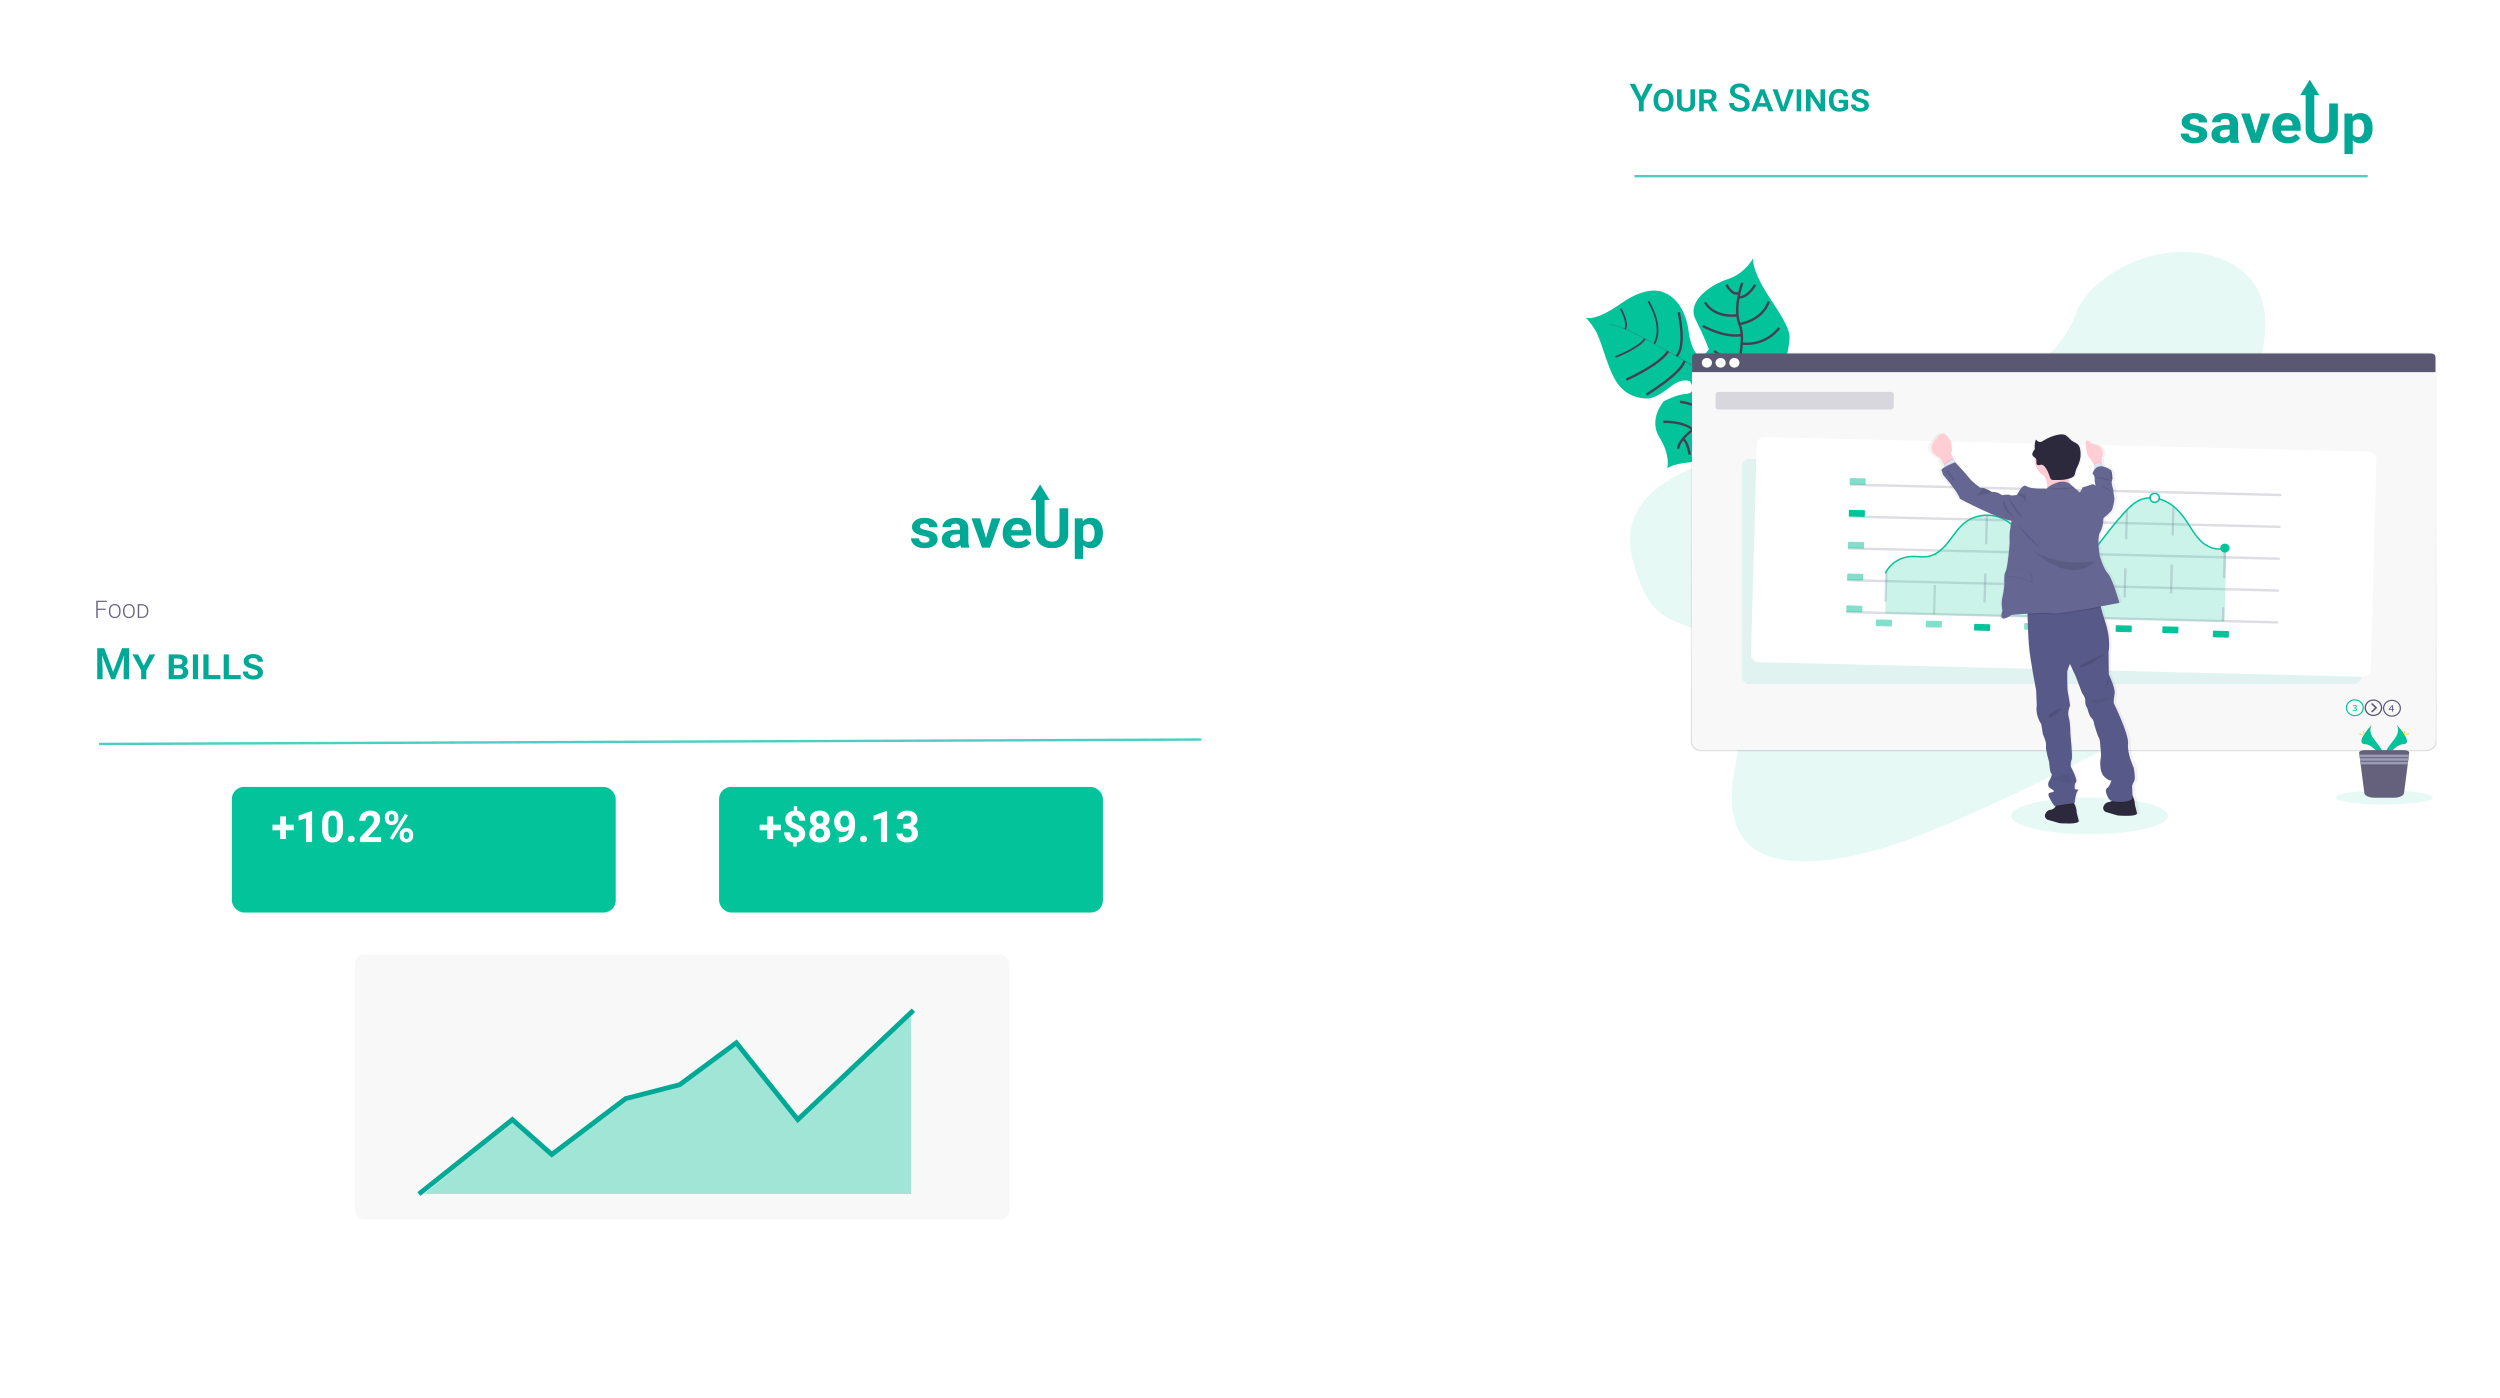 <svg width="1032" height="577" viewBox="0 0 1032 577" fill="none" xmlns="http://www.w3.org/2000/svg">
<g filter="url(#filter0_d)">
<rect x="6.33" y="190.386" width="515.992" height="372.614" rx="27" fill="white"/>
</g>
<g filter="url(#filter1_d)">
<rect x="644.21" y="6" width="373.79" height="387.979" rx="27" fill="white"/>
</g>
<line y1="-0.5" x2="455.051" y2="-0.5" transform="matrix(1 -0.004 0.005 1 40.865 307.6)" stroke="#4ECDC4"/>
<path d="M43.017 267.576L46.708 277.384L50.391 267.576H53.265V280.372H51.05V276.154L51.27 270.511L47.49 280.372H45.9L42.129 270.52L42.349 276.154V280.372H40.134V267.576H43.017ZM59.356 274.8L61.729 270.133H64.076L60.393 276.822V280.372H58.266V276.707L54.645 270.133H56.992L59.356 274.8ZM69.648 280.372V270.133H73.436C74.737 270.133 75.73 270.376 76.415 270.863C77.107 271.343 77.453 272.04 77.453 272.954C77.453 273.417 77.321 273.842 77.057 274.229C76.799 274.61 76.404 274.903 75.87 275.108C76.433 275.243 76.878 275.521 77.206 275.943C77.534 276.359 77.698 276.857 77.698 277.437C77.698 278.392 77.368 279.121 76.705 279.625C76.043 280.123 75.065 280.372 73.77 280.372H69.648ZM71.784 275.916V278.667H73.787C74.385 278.667 74.83 278.544 75.123 278.298C75.416 278.046 75.563 277.73 75.563 277.349C75.563 276.423 75.035 275.946 73.981 275.916H71.784ZM71.784 274.422H73.647C74.18 274.411 74.59 274.299 74.877 274.088C75.17 273.877 75.317 273.57 75.317 273.165C75.317 272.703 75.164 272.369 74.86 272.163C74.561 271.958 74.115 271.856 73.524 271.856H71.784V274.422ZM81.75 280.372H79.623V270.133H81.75V280.372ZM86.092 278.667H90.97V280.372H83.956V270.133H86.092V278.667ZM94.477 278.667H99.355V280.372H92.341V270.133H94.477V278.667ZM106.456 277.683C106.456 277.296 106.304 276.989 105.999 276.76C105.695 276.526 105.094 276.297 104.198 276.075C103.307 275.852 102.604 275.597 102.088 275.31C101.573 275.023 101.192 274.689 100.946 274.308C100.705 273.921 100.585 273.458 100.585 272.919C100.585 272.064 100.946 271.364 101.666 270.819C102.387 270.268 103.319 269.993 104.461 269.993C105.692 269.993 106.679 270.286 107.423 270.871C108.167 271.457 108.539 272.219 108.539 273.157H106.404C106.404 272.682 106.228 272.31 105.876 272.04C105.525 271.765 105.053 271.627 104.461 271.627C103.905 271.627 103.465 271.742 103.143 271.97C102.821 272.193 102.659 272.492 102.659 272.867C102.659 273.206 102.824 273.488 103.152 273.71C103.486 273.933 104.072 274.147 104.909 274.352C106.204 274.668 107.133 275.087 107.696 275.609C108.258 276.13 108.539 276.807 108.539 277.639C108.539 278.536 108.176 279.239 107.45 279.748C106.723 280.258 105.762 280.513 104.567 280.513C103.758 280.513 103.017 280.378 102.343 280.109C101.675 279.833 101.157 279.447 100.787 278.949C100.418 278.451 100.234 277.87 100.234 277.208H102.378C102.378 278.333 103.128 278.896 104.628 278.896C105.197 278.896 105.642 278.787 105.964 278.571C106.292 278.354 106.456 278.058 106.456 277.683Z" fill="#00A896"/>
<path d="M677.518 39.985L680.135 34.594H682.323L678.51 41.782V45.969H676.526V41.782L672.705 34.594H674.901L677.518 39.985ZM690.846 41.625C690.846 43 690.468 44.089 689.713 44.891C688.963 45.693 687.971 46.094 686.737 46.094C685.507 46.094 684.51 45.693 683.744 44.891C682.979 44.084 682.596 42.982 682.596 41.586V41.227C682.596 40.331 682.768 39.542 683.112 38.86C683.461 38.172 683.948 37.649 684.573 37.289C685.198 36.925 685.914 36.742 686.721 36.742C687.971 36.742 688.971 37.151 689.721 37.969C690.471 38.782 690.846 39.883 690.846 41.274V41.625ZM688.955 41.211C688.955 40.258 688.76 39.532 688.369 39.032C687.979 38.532 687.429 38.282 686.721 38.282C686.023 38.282 685.476 38.532 685.08 39.032C684.685 39.532 684.487 40.258 684.487 41.211V41.625C684.487 42.552 684.685 43.276 685.08 43.797C685.481 44.313 686.034 44.571 686.737 44.571C687.445 44.571 687.992 44.318 688.377 43.813C688.763 43.302 688.955 42.573 688.955 41.625V41.211ZM699.713 36.867V42.86C699.713 43.849 699.377 44.636 698.705 45.219C698.039 45.802 697.135 46.094 695.994 46.094C694.854 46.094 693.95 45.807 693.284 45.235C692.617 44.657 692.284 43.865 692.284 42.86V36.867H694.166V42.867C694.166 43.466 694.33 43.901 694.659 44.172C694.987 44.443 695.432 44.578 695.994 44.578C697.187 44.578 697.794 44.026 697.815 42.922V36.867H699.713ZM705.073 42.649H703.33V45.969H701.432V36.867H704.994C706.13 36.867 707.01 37.107 707.635 37.586C708.26 38.06 708.573 38.74 708.573 39.625C708.573 40.849 707.987 41.698 706.815 42.172L708.955 45.883V45.969H706.924L705.073 42.649ZM703.33 41.133H704.994C705.557 41.133 705.979 41.011 706.26 40.766C706.541 40.516 706.682 40.188 706.682 39.782C706.682 39.36 706.544 39.024 706.268 38.774C705.997 38.524 705.573 38.399 704.994 38.399H703.33V41.133ZM720.315 43.039C720.315 42.539 720.138 42.154 719.784 41.883C719.435 41.612 718.802 41.339 717.885 41.063C716.968 40.787 716.239 40.479 715.698 40.141C714.661 39.49 714.143 38.641 714.143 37.594C714.143 36.677 714.515 35.922 715.26 35.328C716.01 34.735 716.981 34.438 718.174 34.438C718.966 34.438 719.672 34.584 720.291 34.875C720.911 35.167 721.398 35.584 721.752 36.125C722.106 36.662 722.284 37.258 722.284 37.914H720.315C720.315 37.321 720.127 36.857 719.752 36.524C719.382 36.185 718.851 36.016 718.159 36.016C717.513 36.016 717.01 36.154 716.651 36.43C716.297 36.706 716.119 37.091 716.119 37.586C716.119 38.003 716.312 38.352 716.698 38.633C717.083 38.909 717.718 39.18 718.604 39.446C719.489 39.706 720.2 40.005 720.737 40.344C721.273 40.677 721.666 41.063 721.916 41.5C722.166 41.932 722.291 42.44 722.291 43.024C722.291 43.972 721.927 44.727 721.198 45.289C720.474 45.847 719.489 46.125 718.244 46.125C717.422 46.125 716.664 45.974 715.971 45.672C715.284 45.365 714.747 44.943 714.362 44.407C713.981 43.87 713.791 43.245 713.791 42.532H715.768C715.768 43.177 715.981 43.677 716.409 44.032C716.836 44.386 717.448 44.563 718.244 44.563C718.932 44.563 719.448 44.425 719.791 44.149C720.14 43.867 720.315 43.498 720.315 43.039ZM729.362 44.024H725.596L724.854 45.969H722.94L726.619 36.867H728.362L732.026 45.969H730.104L729.362 44.024ZM726.151 42.578H728.807L727.479 39.125L726.151 42.578ZM735.979 43.532L736.127 44.133L736.268 43.547L738.534 36.867H740.541L737.088 45.969H735.166L731.721 36.867H733.729L735.979 43.532ZM743.549 45.969H741.659V36.867H743.549V45.969ZM753.393 45.969H751.502L747.409 39.758V45.969H745.51V36.867H747.409L751.502 43.086V36.867H753.393V45.969ZM762.885 44.821L762.705 45.008C761.924 45.732 760.755 46.094 759.198 46.094C757.906 46.094 756.88 45.701 756.119 44.914C755.359 44.128 754.979 43.044 754.979 41.664V41.157C754.979 39.776 755.341 38.696 756.065 37.914C756.789 37.133 757.786 36.742 759.057 36.742C760.177 36.742 761.062 36.998 761.713 37.508C762.364 38.013 762.755 38.766 762.885 39.766H761.034C760.94 39.245 760.734 38.865 760.416 38.625C760.104 38.386 759.666 38.266 759.104 38.266C757.625 38.266 756.885 39.242 756.885 41.196V41.696C756.885 42.649 757.093 43.367 757.51 43.852C757.927 44.336 758.52 44.578 759.291 44.578C760.062 44.578 760.63 44.43 760.994 44.133V42.571H759.049V41.188H762.885V44.821ZM769.635 43.578C769.635 43.235 769.5 42.961 769.229 42.758C768.958 42.55 768.424 42.347 767.627 42.149C766.836 41.951 766.211 41.724 765.752 41.469C765.294 41.214 764.955 40.917 764.737 40.578C764.523 40.235 764.416 39.823 764.416 39.344C764.416 38.584 764.737 37.961 765.377 37.477C766.018 36.987 766.846 36.742 767.862 36.742C768.955 36.742 769.833 37.003 770.494 37.524C771.156 38.044 771.487 38.722 771.487 39.555H769.588C769.588 39.133 769.432 38.802 769.119 38.563C768.807 38.318 768.388 38.196 767.862 38.196C767.367 38.196 766.976 38.297 766.69 38.5C766.403 38.698 766.26 38.964 766.26 39.297C766.26 39.599 766.406 39.849 766.698 40.047C766.994 40.245 767.515 40.435 768.26 40.617C769.411 40.899 770.237 41.271 770.737 41.735C771.237 42.198 771.487 42.8 771.487 43.539C771.487 44.336 771.164 44.961 770.518 45.414C769.872 45.867 769.018 46.094 767.955 46.094C767.237 46.094 766.578 45.974 765.979 45.735C765.385 45.49 764.924 45.146 764.596 44.703C764.268 44.261 764.104 43.745 764.104 43.157H766.01C766.01 44.157 766.677 44.657 768.01 44.657C768.515 44.657 768.911 44.56 769.198 44.367C769.489 44.175 769.635 43.912 769.635 43.578Z" fill="#00A896"/>
<path d="M43.648 251.766H40.332V255.086H39.732V247.977H44.136V248.49H40.332V251.253H43.648V251.766ZM49.766 252.528C49.766 253.328 49.55 253.968 49.117 254.447C48.684 254.925 48.102 255.164 47.373 255.164C46.647 255.164 46.065 254.923 45.625 254.442C45.189 253.96 44.971 253.314 44.971 252.503V251.966C44.971 251.442 45.069 250.98 45.264 250.579C45.459 250.179 45.739 249.87 46.104 249.652C46.472 249.43 46.892 249.32 47.364 249.32C48.07 249.32 48.641 249.551 49.078 250.013C49.517 250.472 49.746 251.09 49.766 251.868V252.528ZM49.19 251.956C49.19 251.292 49.025 250.773 48.697 250.399C48.371 250.021 47.927 249.832 47.364 249.832C46.807 249.832 46.364 250.021 46.035 250.399C45.71 250.773 45.547 251.302 45.547 251.986V252.528C45.547 253.188 45.712 253.709 46.04 254.09C46.369 254.471 46.813 254.661 47.373 254.661C47.94 254.661 48.384 254.473 48.706 254.095C49.029 253.717 49.19 253.188 49.19 252.508V251.956ZM55.596 252.528C55.596 253.328 55.38 253.968 54.947 254.447C54.514 254.925 53.933 255.164 53.203 255.164C52.477 255.164 51.895 254.923 51.455 254.442C51.019 253.96 50.801 253.314 50.801 252.503V251.966C50.801 251.442 50.899 250.98 51.094 250.579C51.289 250.179 51.569 249.87 51.934 249.652C52.302 249.43 52.722 249.32 53.194 249.32C53.9 249.32 54.471 249.551 54.907 250.013C55.347 250.472 55.577 251.09 55.596 251.868V252.528ZM55.02 251.956C55.02 251.292 54.855 250.773 54.527 250.399C54.201 250.021 53.757 249.832 53.194 249.832C52.637 249.832 52.194 250.021 51.865 250.399C51.54 250.773 51.377 251.302 51.377 251.986V252.528C51.377 253.188 51.542 253.709 51.87 254.09C52.199 254.471 52.644 254.661 53.203 254.661C53.77 254.661 54.214 254.473 54.536 254.095C54.859 253.717 55.02 253.188 55.02 252.508V251.956ZM56.87 255.086V249.398H58.599C59.1 249.398 59.55 249.505 59.947 249.72C60.344 249.935 60.653 250.239 60.874 250.633C61.099 251.024 61.215 251.465 61.221 251.956V252.489C61.221 252.993 61.112 253.442 60.894 253.836C60.679 254.227 60.371 254.531 59.971 254.749C59.574 254.967 59.12 255.08 58.609 255.086H56.87ZM57.452 249.901V254.593H58.565C59.196 254.593 59.699 254.403 60.074 254.022C60.451 253.641 60.64 253.12 60.64 252.459V251.995C60.64 251.361 60.456 250.853 60.088 250.472C59.72 250.091 59.219 249.901 58.584 249.901H57.452Z" fill="#656380"/>
<rect x="95.714" y="324.834" width="158.454" height="51.859" rx="5" fill="#02C39A"/>
<rect x="296.829" y="324.834" width="158.454" height="51.859" rx="5" fill="#02C39A"/>
<path d="M118.066 340.433H121.239V342.727H118.066V346.313H115.649V342.727H112.467V340.433H115.649V336.997H118.066V340.433ZM128.832 347.597H126.292V337.806L123.26 338.746V336.681L128.56 334.782H128.832V347.597ZM141.612 342.306C141.612 344.075 141.245 345.429 140.513 346.366C139.781 347.304 138.708 347.772 137.296 347.772C135.902 347.772 134.835 347.312 134.097 346.392C133.359 345.473 132.981 344.154 132.963 342.437V340.082C132.963 338.295 133.332 336.938 134.071 336.013C134.815 335.087 135.884 334.624 137.279 334.624C138.673 334.624 139.74 335.084 140.478 336.004C141.216 336.918 141.594 338.233 141.612 339.95V342.306ZM139.072 339.722C139.072 338.661 138.925 337.891 138.632 337.41C138.345 336.924 137.894 336.681 137.279 336.681C136.681 336.681 136.239 336.912 135.951 337.375C135.67 337.832 135.521 338.55 135.503 339.528V342.64C135.503 343.682 135.644 344.459 135.925 344.969C136.212 345.473 136.669 345.724 137.296 345.724C137.917 345.724 138.366 345.481 138.641 344.995C138.916 344.509 139.06 343.765 139.072 342.763V339.722ZM143.572 346.349C143.572 345.944 143.706 345.616 143.976 345.364C144.251 345.112 144.594 344.986 145.004 344.986C145.42 344.986 145.763 345.112 146.032 345.364C146.308 345.616 146.446 345.944 146.446 346.349C146.446 346.747 146.311 347.072 146.041 347.324C145.772 347.57 145.426 347.693 145.004 347.693C144.588 347.693 144.245 347.57 143.976 347.324C143.706 347.072 143.572 346.747 143.572 346.349ZM157.344 347.597H148.573V345.856L152.712 341.444C153.281 340.823 153.699 340.281 153.969 339.818C154.244 339.355 154.382 338.916 154.382 338.5C154.382 337.932 154.239 337.486 153.951 337.164C153.664 336.836 153.254 336.672 152.721 336.672C152.147 336.672 151.693 336.871 151.359 337.269C151.031 337.662 150.866 338.181 150.866 338.825H148.318C148.318 338.046 148.502 337.334 148.871 336.689C149.246 336.045 149.774 335.541 150.453 335.178C151.133 334.808 151.904 334.624 152.765 334.624C154.083 334.624 155.106 334.94 155.832 335.573C156.565 336.206 156.931 337.099 156.931 338.254C156.931 338.887 156.767 339.531 156.439 340.187C156.111 340.844 155.548 341.608 154.751 342.481L151.842 345.549H157.344V347.597ZM158.873 337.261C158.873 336.475 159.128 335.84 159.638 335.353C160.148 334.861 160.816 334.615 161.642 334.615C162.48 334.615 163.154 334.858 163.663 335.345C164.173 335.825 164.428 336.478 164.428 337.305V337.937C164.428 338.728 164.173 339.364 163.663 339.845C163.154 340.325 162.486 340.565 161.659 340.565C160.827 340.565 160.154 340.325 159.638 339.845C159.128 339.358 158.873 338.705 158.873 337.885V337.261ZM160.561 337.937C160.561 338.289 160.66 338.573 160.86 338.79C161.065 339.001 161.331 339.106 161.659 339.106C161.988 339.106 162.248 338.998 162.442 338.781C162.635 338.564 162.732 338.274 162.732 337.911V337.261C162.732 336.909 162.635 336.625 162.442 336.408C162.248 336.191 161.982 336.083 161.642 336.083C161.32 336.083 161.059 336.191 160.86 336.408C160.66 336.619 160.561 336.915 160.561 337.296V337.937ZM164.991 344.459C164.991 343.668 165.248 343.032 165.764 342.552C166.28 342.065 166.948 341.822 167.768 341.822C168.6 341.822 169.271 342.062 169.781 342.543C170.296 343.017 170.554 343.674 170.554 344.512V345.144C170.554 345.93 170.302 346.565 169.798 347.052C169.294 347.532 168.623 347.772 167.785 347.772C166.942 347.772 166.265 347.529 165.755 347.043C165.245 346.557 164.991 345.912 164.991 345.109V344.459ZM166.678 345.144C166.678 345.467 166.783 345.742 166.994 345.971C167.205 346.199 167.469 346.313 167.785 346.313C168.5 346.313 168.858 345.918 168.858 345.127V344.459C168.858 344.107 168.758 343.826 168.559 343.615C168.36 343.398 168.096 343.29 167.768 343.29C167.44 343.29 167.176 343.398 166.977 343.615C166.778 343.826 166.678 344.116 166.678 344.485V345.144ZM162.16 346.639L160.921 345.971L167.17 335.969L168.409 336.637L162.16 346.639Z" fill="white"/>
<path d="M319.181 340.433H322.354V342.727H319.181V346.313H316.764V342.727H313.582V340.433H316.764V336.997H319.181V340.433ZM329.851 344.23C329.851 343.75 329.716 343.369 329.446 343.088C329.183 342.801 328.732 342.537 328.093 342.297C327.454 342.057 326.903 341.819 326.441 341.585C325.978 341.345 325.579 341.072 325.245 340.767C324.917 340.457 324.659 340.094 324.472 339.678C324.29 339.262 324.199 338.766 324.199 338.192C324.199 337.202 324.516 336.391 325.149 335.758C325.781 335.125 326.622 334.756 327.671 334.65V332.769H329.077V334.677C330.114 334.823 330.926 335.257 331.512 335.977C332.098 336.692 332.391 337.621 332.391 338.764H329.851C329.851 338.06 329.704 337.536 329.411 337.19C329.124 336.839 328.737 336.663 328.251 336.663C327.771 336.663 327.399 336.801 327.135 337.076C326.871 337.346 326.739 337.721 326.739 338.201C326.739 338.646 326.868 339.004 327.126 339.273C327.384 339.543 327.861 339.818 328.559 340.099C329.262 340.381 329.839 340.647 330.29 340.899C330.741 341.145 331.122 341.427 331.433 341.743C331.743 342.054 331.981 342.411 332.145 342.815C332.309 343.214 332.391 343.68 332.391 344.213C332.391 345.209 332.08 346.017 331.459 346.639C330.838 347.26 329.983 347.626 328.893 347.737V349.486H327.495V347.746C326.294 347.617 325.362 347.192 324.7 346.472C324.044 345.745 323.716 344.781 323.716 343.58H326.256C326.256 344.277 326.42 344.813 326.748 345.188C327.082 345.557 327.56 345.742 328.181 345.742C328.696 345.742 329.104 345.607 329.403 345.338C329.701 345.062 329.851 344.693 329.851 344.23ZM342.454 338.201C342.454 338.822 342.299 339.373 341.988 339.853C341.678 340.334 341.25 340.718 340.705 341.005C341.326 341.304 341.819 341.717 342.182 342.244C342.545 342.766 342.727 343.381 342.727 344.09C342.727 345.226 342.34 346.126 341.567 346.788C340.793 347.444 339.741 347.772 338.411 347.772C337.081 347.772 336.027 347.441 335.247 346.779C334.468 346.117 334.078 345.221 334.078 344.09C334.078 343.381 334.26 342.763 334.623 342.235C334.986 341.708 335.476 341.298 336.091 341.005C335.546 340.718 335.118 340.334 334.808 339.853C334.503 339.373 334.351 338.822 334.351 338.201C334.351 337.111 334.714 336.244 335.441 335.599C336.167 334.949 337.154 334.624 338.403 334.624C339.645 334.624 340.629 334.946 341.356 335.591C342.088 336.229 342.454 337.099 342.454 338.201ZM340.178 343.905C340.178 343.349 340.017 342.903 339.695 342.569C339.372 342.235 338.939 342.068 338.394 342.068C337.855 342.068 337.424 342.235 337.102 342.569C336.779 342.897 336.618 343.343 336.618 343.905C336.618 344.45 336.777 344.89 337.093 345.224C337.409 345.557 337.849 345.724 338.411 345.724C338.962 345.724 339.393 345.563 339.703 345.241C340.02 344.919 340.178 344.474 340.178 343.905ZM339.914 338.324C339.914 337.826 339.782 337.428 339.519 337.129C339.255 336.824 338.883 336.672 338.403 336.672C337.928 336.672 337.559 336.818 337.295 337.111C337.031 337.404 336.9 337.808 336.9 338.324C336.9 338.834 337.031 339.244 337.295 339.555C337.559 339.865 337.931 340.02 338.411 340.02C338.892 340.02 339.261 339.865 339.519 339.555C339.782 339.244 339.914 338.834 339.914 338.324ZM350.391 342.481C349.729 343.132 348.955 343.457 348.07 343.457C346.94 343.457 346.034 343.07 345.355 342.297C344.675 341.517 344.335 340.469 344.335 339.15C344.335 338.312 344.517 337.545 344.88 336.848C345.249 336.144 345.762 335.599 346.418 335.213C347.074 334.82 347.813 334.624 348.633 334.624C349.477 334.624 350.227 334.835 350.883 335.257C351.539 335.679 352.049 336.285 352.412 337.076C352.776 337.867 352.96 338.772 352.966 339.792V340.732C352.966 342.865 352.436 344.541 351.375 345.76C350.315 346.978 348.812 347.629 346.866 347.711L346.242 347.72V345.601L346.805 345.593C349.014 345.493 350.209 344.456 350.391 342.481ZM348.695 341.515C349.105 341.515 349.456 341.409 349.749 341.198C350.048 340.987 350.274 340.732 350.426 340.433V339.388C350.426 338.526 350.262 337.858 349.934 337.384C349.606 336.909 349.166 336.672 348.615 336.672C348.106 336.672 347.687 336.906 347.359 337.375C347.03 337.838 346.866 338.421 346.866 339.124C346.866 339.821 347.025 340.395 347.341 340.847C347.663 341.292 348.114 341.515 348.695 341.515ZM355.023 346.349C355.023 345.944 355.157 345.616 355.427 345.364C355.702 345.112 356.045 344.986 356.455 344.986C356.871 344.986 357.214 345.112 357.484 345.364C357.759 345.616 357.897 345.944 357.897 346.349C357.897 346.747 357.762 347.072 357.492 347.324C357.223 347.57 356.877 347.693 356.455 347.693C356.039 347.693 355.696 347.57 355.427 347.324C355.157 347.072 355.023 346.747 355.023 346.349ZM366.194 347.597H363.653V337.806L360.621 338.746V336.681L365.921 334.782H366.194V347.597ZM372.944 340.073H374.297C374.942 340.073 375.419 339.912 375.73 339.59C376.04 339.267 376.195 338.84 376.195 338.307C376.195 337.791 376.04 337.39 375.73 337.102C375.425 336.815 375.003 336.672 374.464 336.672C373.978 336.672 373.57 336.807 373.242 337.076C372.914 337.34 372.75 337.685 372.75 338.113H370.21C370.21 337.445 370.389 336.848 370.746 336.32C371.11 335.787 371.613 335.371 372.258 335.072C372.908 334.773 373.623 334.624 374.403 334.624C375.756 334.624 376.817 334.949 377.584 335.599C378.352 336.244 378.736 337.135 378.736 338.271C378.736 338.857 378.557 339.396 378.199 339.889C377.842 340.381 377.373 340.759 376.793 341.022C377.514 341.28 378.05 341.667 378.402 342.182C378.759 342.698 378.938 343.307 378.938 344.011C378.938 345.147 378.522 346.058 377.69 346.744C376.863 347.43 375.768 347.772 374.403 347.772C373.125 347.772 372.079 347.435 371.265 346.762C370.456 346.088 370.052 345.197 370.052 344.09H372.592C372.592 344.57 372.771 344.963 373.128 345.267C373.491 345.572 373.937 345.724 374.464 345.724C375.068 345.724 375.539 345.566 375.879 345.25C376.225 344.928 376.398 344.503 376.398 343.975C376.398 342.698 375.695 342.059 374.288 342.059H372.944V340.073Z" fill="white"/>
<rect x="146.501" y="393.979" width="270.185" height="109.479" rx="4" fill="#F8F8F8"/>
<path d="M211.508 463.124L174.942 492.895H376.057V418.948L329.333 463.124L302.924 430.473L280.578 447.759L258.232 454.481L227.76 476.569L211.508 463.124Z" fill="#02C39A" fill-opacity="0.35"/>
<path d="M172.91 492.895L211.508 462.164L227.76 476.569L258.232 453.521L280.578 447.759L303.94 430.472L329.333 462.164L377.072 417.028" stroke="#00A896" stroke-width="2"/>
<path d="M433.287 206.377L429.352 199.99L425.416 206.377H427.648V210.103H427.65V220.64C427.674 222.398 428.282 223.781 429.475 224.786C430.668 225.792 432.278 226.295 434.305 226.295C436.365 226.295 437.987 225.777 439.171 224.742C440.364 223.706 440.96 222.298 440.96 220.517V209.799H437.37V220.629C437.339 222.611 436.317 223.602 434.305 223.602C433.343 223.602 432.588 223.36 432.039 222.875C431.499 222.384 431.228 221.605 431.228 220.54V209.799H431.226V206.377H433.287Z" fill="#00A896"/>
<path d="M383.702 222.73C383.702 222.335 383.491 222.026 383.069 221.802C382.656 221.571 381.988 221.367 381.066 221.188C377.997 220.584 376.462 219.362 376.462 217.522C376.462 216.449 376.935 215.555 377.881 214.84C378.836 214.117 380.08 213.756 381.614 213.756C383.252 213.756 384.56 214.117 385.538 214.84C386.524 215.563 387.017 216.501 387.017 217.656H383.57C383.57 217.194 383.411 216.814 383.093 216.516C382.775 216.211 382.278 216.058 381.602 216.058C381.022 216.058 380.573 216.181 380.255 216.427C379.937 216.673 379.778 216.986 379.778 217.366C379.778 217.723 379.957 218.014 380.314 218.237C380.68 218.453 381.292 218.643 382.151 218.807C383.01 218.964 383.733 219.143 384.322 219.344C386.142 219.97 387.053 221.054 387.053 222.596C387.053 223.699 386.548 224.593 385.538 225.278C384.528 225.956 383.224 226.295 381.626 226.295C380.545 226.295 379.583 226.116 378.74 225.759C377.905 225.394 377.249 224.898 376.772 224.272C376.295 223.639 376.057 222.957 376.057 222.227H379.325C379.356 222.801 379.583 223.24 380.004 223.546C380.426 223.851 380.99 224.004 381.698 224.004C382.358 224.004 382.855 223.889 383.189 223.658C383.531 223.419 383.702 223.11 383.702 222.73Z" fill="#00A896"/>
<path fill-rule="evenodd" clip-rule="evenodd" d="M396.761 226.072C396.602 225.781 396.487 225.42 396.415 224.987C395.58 225.859 394.495 226.295 393.159 226.295C391.895 226.295 390.845 225.952 390.011 225.267C389.184 224.581 388.77 223.717 388.77 222.674C388.77 221.393 389.275 220.409 390.285 219.724C391.303 219.038 392.77 218.692 394.686 218.684H396.272V217.991C396.272 217.433 396.117 216.986 395.807 216.65C395.505 216.315 395.024 216.147 394.364 216.147C393.783 216.147 393.326 216.278 392.992 216.539C392.666 216.799 392.503 217.157 392.503 217.611H389.056C389.056 216.911 389.287 216.263 389.748 215.667C390.209 215.071 390.861 214.605 391.704 214.27C392.547 213.927 393.493 213.756 394.543 213.756C396.133 213.756 397.393 214.132 398.323 214.885C399.262 215.63 399.731 216.68 399.731 218.036V223.278C399.739 224.425 399.91 225.293 400.243 225.882V226.072H396.761ZM393.911 223.825C394.419 223.825 394.888 223.721 395.318 223.512C395.747 223.296 396.065 223.009 396.272 222.652V220.573H394.984C393.259 220.573 392.34 221.132 392.229 222.249L392.217 222.439C392.217 222.842 392.368 223.173 392.67 223.434C392.972 223.695 393.386 223.825 393.911 223.825Z" fill="#00A896"/>
<path d="M407.018 222.126L409.415 213.979H413.017L408.664 226.072H405.372L401.019 213.979H404.62L407.018 222.126Z" fill="#00A896"/>
<path fill-rule="evenodd" clip-rule="evenodd" d="M420.316 226.295C418.423 226.295 416.881 225.751 415.688 224.663C414.503 223.576 413.911 222.126 413.911 220.316V220.003C413.911 218.789 414.162 217.705 414.662 216.751C415.163 215.79 415.871 215.052 416.785 214.538C417.708 214.017 418.757 213.756 419.934 213.756C421.699 213.756 423.087 214.277 424.096 215.32C425.114 216.363 425.623 217.842 425.623 219.757V221.076H417.406C417.517 221.866 417.851 222.499 418.407 222.976C418.972 223.453 419.684 223.691 420.542 223.691C421.87 223.691 422.908 223.24 423.655 222.339L425.349 224.116C424.832 224.801 424.132 225.338 423.25 225.725C422.367 226.105 421.389 226.295 420.316 226.295ZM419.922 216.371C419.238 216.371 418.682 216.587 418.252 217.019C417.831 217.451 417.561 218.07 417.441 218.874H422.236V218.617C422.22 217.902 422.013 217.351 421.616 216.963C421.218 216.568 420.654 216.371 419.922 216.371Z" fill="#00A896"/>
<path fill-rule="evenodd" clip-rule="evenodd" d="M455.284 220.137C455.284 222 454.831 223.494 453.924 224.619C453.026 225.736 451.809 226.295 450.275 226.295C448.971 226.295 447.917 225.87 447.114 225.021V230.721H443.668V213.979H446.864L446.983 215.164C447.818 214.225 448.907 213.756 450.251 213.756C451.841 213.756 453.077 214.307 453.96 215.41C454.843 216.512 455.284 218.032 455.284 219.97V220.137ZM451.837 219.902C451.837 218.777 451.622 217.909 451.193 217.299C450.772 216.688 450.156 216.382 449.345 216.382C448.263 216.382 447.52 216.77 447.114 217.544V222.495C447.536 223.292 448.287 223.691 449.368 223.691C451.014 223.691 451.837 222.428 451.837 219.902Z" fill="#00A896"/>
<path d="M957.405 39.277L953.47 32.89L949.534 39.277H951.766V43.003H951.769V53.54C951.792 55.298 952.401 56.681 953.593 57.686C954.786 58.692 956.396 59.195 958.424 59.195C960.483 59.195 962.105 58.677 963.29 57.642C964.482 56.606 965.078 55.198 965.078 53.417V42.7H961.489V53.529C961.457 55.511 960.435 56.502 958.424 56.502C957.461 56.502 956.706 56.26 956.158 55.775C955.617 55.283 955.347 54.505 955.347 53.44V42.7H955.344V39.277H957.405Z" fill="#00A896"/>
<path d="M907.82 55.63C907.82 55.235 907.609 54.926 907.188 54.702C906.774 54.471 906.106 54.267 905.184 54.088C902.115 53.484 900.58 52.262 900.58 50.422C900.58 49.349 901.054 48.455 902 47.74C902.954 47.017 904.198 46.656 905.733 46.656C907.371 46.656 908.678 47.017 909.656 47.74C910.642 48.462 911.135 49.401 911.135 50.556H907.689C907.689 50.094 907.53 49.714 907.212 49.416C906.893 49.111 906.397 48.958 905.721 48.958C905.14 48.958 904.691 49.081 904.373 49.327C904.055 49.573 903.896 49.886 903.896 50.266C903.896 50.623 904.075 50.914 904.433 51.137C904.798 51.353 905.411 51.543 906.269 51.707C907.128 51.864 907.852 52.042 908.44 52.244C910.261 52.87 911.171 53.954 911.171 55.496C911.171 56.599 910.666 57.493 909.656 58.178C908.647 58.856 907.343 59.195 905.745 59.195C904.663 59.195 903.701 59.016 902.858 58.659C902.024 58.294 901.368 57.798 900.891 57.172C900.413 56.539 900.175 55.857 900.175 55.127H903.443C903.475 55.701 903.701 56.14 904.123 56.446C904.544 56.751 905.108 56.904 905.816 56.904C906.476 56.904 906.973 56.788 907.307 56.557C907.649 56.319 907.82 56.01 907.82 55.63Z" fill="#00A896"/>
<path fill-rule="evenodd" clip-rule="evenodd" d="M920.879 58.971C920.72 58.681 920.605 58.32 920.533 57.888C919.698 58.759 918.613 59.195 917.277 59.195C916.013 59.195 914.964 58.852 914.129 58.167C913.302 57.481 912.888 56.617 912.888 55.574C912.888 54.293 913.393 53.309 914.403 52.624C915.421 51.938 916.888 51.592 918.804 51.584H920.39V50.891C920.39 50.333 920.235 49.886 919.925 49.55C919.623 49.215 919.142 49.047 918.482 49.047C917.902 49.047 917.444 49.178 917.11 49.438C916.784 49.699 916.621 50.057 916.621 50.511H913.175C913.175 49.811 913.405 49.163 913.866 48.567C914.328 47.971 914.98 47.505 915.822 47.17C916.665 46.827 917.611 46.656 918.661 46.656C920.251 46.656 921.511 47.032 922.442 47.785C923.38 48.529 923.849 49.58 923.849 50.936V56.178C923.857 57.325 924.028 58.193 924.362 58.782V58.971H920.879ZM918.029 56.725C918.538 56.725 919.007 56.621 919.436 56.412C919.865 56.196 920.183 55.909 920.39 55.552V53.473H919.102C917.377 53.473 916.458 54.032 916.347 55.149L916.335 55.339C916.335 55.742 916.486 56.073 916.788 56.334C917.091 56.595 917.504 56.725 918.029 56.725Z" fill="#00A896"/>
<path d="M931.136 55.026L933.533 46.879H937.135L932.782 58.971H929.49L925.137 46.879H928.739L931.136 55.026Z" fill="#00A896"/>
<path fill-rule="evenodd" clip-rule="evenodd" d="M944.434 59.195C942.542 59.195 940.999 58.651 939.806 57.563C938.622 56.476 938.029 55.026 938.029 53.216V52.903C938.029 51.689 938.28 50.605 938.781 49.651C939.282 48.69 939.989 47.952 940.904 47.438C941.826 46.916 942.875 46.656 944.052 46.656C945.817 46.656 947.205 47.177 948.215 48.22C949.232 49.263 949.741 50.742 949.741 52.657V53.976H941.524C941.635 54.766 941.969 55.399 942.526 55.876C943.09 56.353 943.802 56.591 944.66 56.591C945.988 56.591 947.026 56.14 947.773 55.239L949.467 57.016C948.95 57.701 948.25 58.238 947.368 58.625C946.485 59.005 945.507 59.195 944.434 59.195ZM944.04 49.271C943.357 49.271 942.8 49.487 942.371 49.919C941.949 50.351 941.679 50.97 941.56 51.774H946.354V51.517C946.338 50.802 946.131 50.251 945.734 49.863C945.336 49.468 944.772 49.271 944.04 49.271Z" fill="#00A896"/>
<path fill-rule="evenodd" clip-rule="evenodd" d="M979.402 53.037C979.402 54.9 978.949 56.394 978.042 57.519C977.144 58.636 975.928 59.195 974.393 59.195C973.089 59.195 972.036 58.77 971.233 57.921V63.621H967.786V46.879H970.982L971.101 48.064C971.936 47.125 973.025 46.656 974.369 46.656C975.959 46.656 977.196 47.207 978.078 48.31C978.961 49.412 979.402 50.932 979.402 52.87V53.037ZM975.955 52.802C975.955 51.677 975.741 50.809 975.311 50.199C974.89 49.587 974.274 49.282 973.463 49.282C972.381 49.282 971.638 49.669 971.233 50.444V55.395C971.654 56.193 972.405 56.591 973.487 56.591C975.132 56.591 975.955 55.328 975.955 52.802Z" fill="#00A896"/>
<line x1="674.682" y1="72.724" x2="977.371" y2="72.724" stroke="#4ECDC4"/>
<g clip-path="url(#clip0)">
<path d="M723.731 106.518C723.731 106.518 722.509 111.016 731.045 123.732C739.58 136.448 738.987 138.249 738.495 141.886C738.002 145.522 738.031 147.513 733.072 151.977C733.072 151.977 718.214 156.583 716.229 159.455C714.243 162.326 719.51 172.767 719.51 172.767C719.51 172.767 724.57 185.449 706.401 190.315C706.401 190.315 692.185 190.333 688.243 193.29C688.243 193.29 689.768 188.143 685.026 180.574C680.284 173.005 686.817 165.626 686.817 165.626C686.817 165.626 692.078 162.892 695.417 162.681C698.757 162.47 699.816 161.027 697.668 157.403C697.668 157.403 694.562 155.874 690.261 159.149C685.959 162.424 682.746 164.758 678.998 164.482C675.25 164.207 669.906 162.715 666.398 156.167C662.89 149.62 661.043 140.363 658.417 136.136C655.79 131.91 654.368 130.983 654.368 130.983C654.368 130.983 657.688 133.362 669.151 125.286C680.614 117.209 686.597 120.665 686.597 120.665C686.597 120.665 695.809 123.001 697.286 138.338C697.286 138.338 699.965 152.953 705.41 144.1C705.41 144.1 703.567 139.115 699.884 131.775C696.201 124.436 706.058 117.527 713.275 115.215C720.491 112.903 723.731 106.518 723.731 106.518Z" fill="#02C39A"/>
<path d="M664.406 134.222L664.373 134.145C666.641 133.252 677.1 138.601 685.463 143.246L685.418 143.317C673.621 136.766 666.158 133.537 664.406 134.222Z" fill="#444053"/>
<path d="M685.246 143.216L685.337 143.17C692.016 146.886 700.03 151.601 706.032 155.43C706.602 155.794 707.195 156.155 707.801 156.494L707.707 156.638C707.101 156.296 706.505 155.935 705.932 155.568C699.936 151.742 691.922 146.928 685.246 143.216Z" fill="#444053"/>
<path d="M707.532 156.546L707.681 156.436C719.721 163.259 736.658 161.635 736.807 161.635L734.938 163.638C734.789 163.647 719.656 163.415 707.532 156.546Z" fill="#444053"/>
<path d="M719.209 116.796C719.209 116.796 715.267 127.16 718.263 134.463C721.259 141.766 715.024 159.861 715.024 159.861C715.024 159.861 712.954 167.473 709.624 169.375C709.624 169.375 704.795 175.036 701.964 175.684C699.133 176.333 692.622 182.076 692.794 185.253" stroke="#444053" stroke-miterlimit="10"/>
<path d="M724.54 117.527C724.54 117.527 721.761 122.848 717.625 122.803" stroke="#444053" stroke-miterlimit="10"/>
<path d="M730.112 124.445C730.112 124.445 728.431 131.763 718.017 133.809" stroke="#444053" stroke-miterlimit="10"/>
<path d="M734.449 135.35C734.449 135.35 729.548 142.763 718.989 141.861" stroke="#444053" stroke-miterlimit="10"/>
<path d="M733.532 149.237C733.532 149.237 724.31 154.941 717.337 151.809" stroke="#444053" stroke-miterlimit="10"/>
<path d="M712.692 117.527C712.692 117.527 715.102 122.341 717.767 120.891" stroke="#444053" stroke-miterlimit="10"/>
<path d="M703.868 124.839C703.868 124.839 707.107 131.298 717.243 130.164" stroke="#444053" stroke-miterlimit="10"/>
<path d="M702.89 134.552C702.89 134.552 711.804 139.665 719.034 138.28" stroke="#444053" stroke-miterlimit="10"/>
<path d="M707.583 144.904C707.583 144.904 714.638 150.216 717.949 148.996" stroke="#444053" stroke-miterlimit="10"/>
<path d="M705.931 148.864C705.931 148.864 707.839 154.445 705.964 155.5" stroke="#444053" stroke-miterlimit="10"/>
<path d="M699.683 157.234C699.683 157.234 703.321 153.825 702.307 153.198" stroke="#444053" stroke-miterlimit="10"/>
<path d="M693.001 128.91C693.001 128.91 696.185 143.188 692.049 147.042" stroke="#444053" stroke-miterlimit="10"/>
<path d="M679.688 162.883C679.688 162.883 694.099 154.146 695.356 148.984" stroke="#444053" stroke-miterlimit="10"/>
<path d="M671.341 156.724C671.341 156.724 684.897 150.757 688.573 145.042" stroke="#444053" stroke-miterlimit="10"/>
<path d="M680.443 124.335C680.443 124.335 687.002 134.665 682.904 141.895" stroke="#444053" stroke-width="0.75" stroke-miterlimit="10"/>
<path d="M666.919 147.341C666.919 147.341 676.961 143.503 678.992 139.806" stroke="#444053" stroke-width="0.75" stroke-miterlimit="10"/>
<path d="M669.038 127.485C669.038 127.485 672.397 133.332 670.832 135.873" stroke="#444053" stroke-width="0.75" stroke-miterlimit="10"/>
<path d="M703.839 162.079C703.839 162.079 712.909 160.932 713.88 163.167" stroke="#444053" stroke-miterlimit="10"/>
<path d="M718.341 179.626C718.341 179.626 717.852 170.262 712.186 166.641" stroke="#444053" stroke-miterlimit="10"/>
<path d="M693.471 165.846C693.471 165.846 702.99 166.907 706.356 172.77" stroke="#444053" stroke-miterlimit="10"/>
<path d="M709.436 186.419C709.436 186.419 710.907 179.559 703.952 174.709" stroke="#444053" stroke-miterlimit="10"/>
<path d="M686.613 174.134C686.613 174.134 694.51 173.752 698.741 177.296" stroke="#444053" stroke-miterlimit="10"/>
<path d="M697.497 187.694C697.497 187.694 696.758 182.25 694.698 181.22" stroke="#444053" stroke-miterlimit="10"/>
<path opacity="0.1" d="M819.982 164.317C802.209 172.761 782.77 176.443 763.818 179.281C744.866 182.119 725.736 184.305 707.059 190.238C695.048 194.055 682.354 200.235 676.433 209.838C670.725 219.058 672.834 228.89 675.853 237.459C678.12 243.903 681.035 250.423 687.242 254.362C691.556 257.096 697.157 258.377 701.86 260.704C718.221 268.793 720.874 287.766 718.237 305.219C717 313.406 714.875 321.699 714.904 329.724C714.933 337.749 717.385 345.7 724.129 350.44C730.815 355.137 740.853 356.092 750.69 355.333C770.679 353.804 790.778 345.978 809.921 337.568C852.308 318.953 892.911 296.76 933.42 274.622C948.404 266.429 963.456 258.197 977.252 248.493C984.912 243.105 992.476 236.915 996.013 229.508C1000.52 220.107 997.082 209.866 987.999 205.636C972.775 198.541 947.322 207.896 934.194 198.63C926.941 193.529 925.996 184.195 927.178 175.434C929.711 156.608 940.18 135.858 932.189 119.928C926.702 108.986 912.262 102.619 896.493 104.194C879.974 105.845 861.666 116.099 856.743 129.922C851.683 144.158 835.675 156.846 819.982 164.317Z" fill="#02C39A"/>
<path opacity="0.1" d="M862.593 344.342C880.502 344.342 895.02 340.956 895.02 336.779C895.02 332.602 880.502 329.216 862.593 329.216C844.684 329.216 830.166 332.602 830.166 336.779C830.166 340.956 844.684 344.342 862.593 344.342Z" fill="#02C39A"/>
<path d="M1001.77 145.457H702.032C699.797 145.457 697.986 147.168 697.986 149.277V306.268C697.986 308.377 699.797 310.088 702.032 310.088H1001.77C1004 310.088 1005.81 308.377 1005.81 306.268V149.277C1005.81 147.168 1004 145.457 1001.77 145.457Z" fill="url(#paint0_linear)"/>
<path d="M1001.31 147.772H702.521C700.286 147.772 698.475 149.483 698.475 151.592V305.72C698.475 307.83 700.286 309.54 702.521 309.54H1001.31C1003.55 309.54 1005.36 307.83 1005.36 305.72V151.592C1005.36 149.483 1003.55 147.772 1001.31 147.772Z" fill="white"/>
<path d="M1001.31 147.772H702.521C700.286 147.772 698.475 149.483 698.475 151.592V305.72C698.475 307.83 700.286 309.54 702.521 309.54H1001.31C1003.55 309.54 1005.36 307.83 1005.36 305.72V151.592C1005.36 149.483 1003.55 147.772 1001.31 147.772Z" fill="white"/>
<path opacity="0.04" d="M1001.31 147.772H702.521C700.286 147.772 698.475 149.483 698.475 151.592V305.72C698.475 307.83 700.286 309.54 702.521 309.54H1001.31C1003.55 309.54 1005.36 307.83 1005.36 305.72V151.592C1005.36 149.483 1003.55 147.772 1001.31 147.772Z" fill="#5A5773"/>
<path d="M1003.8 145.916H700.036C699.623 145.916 699.227 146.071 698.935 146.347C698.642 146.623 698.478 146.997 698.478 147.387V153.614H1005.36V147.387C1005.36 146.997 1005.2 146.623 1004.9 146.347C1004.61 146.071 1004.22 145.916 1003.8 145.916V145.916Z" fill="#5A5773"/>
<path d="M704.603 151.748C705.766 151.748 706.709 150.858 706.709 149.76C706.709 148.662 705.766 147.772 704.603 147.772C703.441 147.772 702.498 148.662 702.498 149.76C702.498 150.858 703.441 151.748 704.603 151.748Z" fill="white"/>
<path d="M710.272 151.748C711.435 151.748 712.377 150.858 712.377 149.76C712.377 148.662 711.435 147.772 710.272 147.772C709.109 147.772 708.167 148.662 708.167 149.76C708.167 150.858 709.109 151.748 710.272 151.748Z" fill="white"/>
<path d="M715.94 151.748C717.103 151.748 718.046 150.858 718.046 149.76C718.046 148.662 717.103 147.772 715.94 147.772C714.778 147.772 713.835 148.662 713.835 149.76C713.835 150.858 714.778 151.748 715.94 151.748Z" fill="white"/>
<path opacity="0.1" d="M971.609 189.422H722.318C720.495 189.422 719.018 190.817 719.018 192.538V279.274C719.018 280.995 720.495 282.39 722.318 282.39H971.609C973.432 282.39 974.91 280.995 974.91 279.274V192.538C974.91 190.817 973.432 189.422 971.609 189.422Z" fill="#02C39A"/>
<path d="M977.766 186.41L728.556 180.413C726.734 180.369 725.219 181.729 725.172 183.449L722.831 270.156C722.785 271.877 724.225 273.307 726.047 273.351L975.257 279.348C977.079 279.392 978.594 278.033 978.64 276.312L980.981 189.605C981.028 187.884 979.588 186.454 977.766 186.41Z" fill="white"/>
<path opacity="0.2" d="M763.533 200.061L941.79 204.339" stroke="#5A5773" stroke-miterlimit="10"/>
<path opacity="0.2" d="M763.18 213.208L941.437 217.486" stroke="#5A5773" stroke-miterlimit="10"/>
<path opacity="0.2" d="M762.827 226.352L941.084 230.63" stroke="#5A5773" stroke-miterlimit="10"/>
<path opacity="0.2" d="M762.471 239.499L940.73 243.777" stroke="#5A5773" stroke-miterlimit="10"/>
<path opacity="0.2" d="M778.673 236.319L778.223 253.031" stroke="#5A5773" stroke-miterlimit="10" stroke-dasharray="12 12"/>
<path opacity="0.2" d="M762.118 252.646L940.374 256.921" stroke="#5A5773" stroke-miterlimit="10"/>
<path opacity="0.2" d="M798.383 253.515L799.054 228.6" stroke="#5A5773" stroke-miterlimit="10" stroke-dasharray="12 12"/>
<path opacity="0.2" d="M916.304 226.63C913.126 226.89 910.023 225.208 908.122 223.441C906.153 221.606 904.724 219.349 903.344 217.153C902.907 216.459 902.453 215.743 901.997 215.052C899.59 211.45 897.187 209.027 894.437 207.428C893.429 206.842 892.349 206.376 891.22 206.04C891.112 206.282 890.957 206.504 890.763 206.694C890.347 207.103 889.777 207.34 889.176 207.352H889.069C888.531 207.338 888.015 207.144 887.614 206.803C887.214 206.463 886.954 206 886.883 205.495C885.863 205.541 884.856 205.736 883.9 206.073C881.072 207.079 878.924 209.242 876.971 211.373C874.607 213.948 872.326 216.648 870.201 219.404C869.769 219.96 869.338 220.52 868.906 221.083C866.599 224.123 864.215 227.263 861.132 229.719C856.992 233.034 852.014 234.462 847.812 233.542C842.772 232.438 839.167 228.233 836.592 224.691C836.268 224.233 835.944 223.774 835.594 223.306C833.191 219.942 830.706 216.465 827.04 214.437C822.21 211.761 815.541 212.223 811.168 215.529C809.037 217.141 807.436 219.33 805.885 221.447C805.354 222.175 804.803 222.927 804.236 223.649C801.321 227.346 798.383 229.352 795.215 229.786C793.959 229.918 792.691 229.918 791.435 229.786C790.599 229.731 789.735 229.67 788.889 229.691C786.78 229.776 784.73 230.375 782.938 231.429C781.146 232.483 779.674 233.957 778.663 235.707L778.216 253.31L918.247 256.674L919.031 227.551C918.791 227.674 918.527 227.748 918.254 227.768C917.982 227.788 917.708 227.754 917.451 227.667C917.193 227.581 916.958 227.444 916.761 227.266C916.563 227.088 916.407 226.872 916.304 226.633V226.63Z" fill="#02C39A"/>
<path opacity="0.2" d="M820.196 212.697L819.084 254.013" stroke="#5A5773" stroke-miterlimit="10" stroke-dasharray="12 12"/>
<path opacity="0.2" d="M839.724 228.505L839.025 254.49" stroke="#5A5773" stroke-miterlimit="10" stroke-dasharray="12 12"/>
<path opacity="0.2" d="M859.146 231.554L858.518 254.958" stroke="#5A5773" stroke-miterlimit="10" stroke-dasharray="12 12"/>
<path opacity="0.2" d="M877.995 210.609L876.79 255.395" stroke="#5A5773" stroke-miterlimit="10" stroke-dasharray="12 12"/>
<path opacity="0.2" d="M897.177 209.046L895.917 255.857" stroke="#5A5773" stroke-miterlimit="10" stroke-dasharray="12 12"/>
<path opacity="0.2" d="M918.422 226.646L917.619 256.377" stroke="#5A5773" stroke-miterlimit="10" stroke-dasharray="12 12"/>
<path d="M891.026 203.975C890.811 203.78 890.557 203.627 890.279 203.525C890.001 203.423 889.704 203.373 889.406 203.379C888.872 203.388 888.359 203.575 887.956 203.907C887.554 204.239 887.288 204.694 887.207 205.193C887.187 205.314 887.178 205.437 887.181 205.559C887.181 205.642 887.181 205.725 887.2 205.804C887.269 206.283 887.508 206.726 887.877 207.061C888.279 207.439 888.819 207.658 889.387 207.673H889.494C890.095 207.662 890.667 207.427 891.084 207.018C891.277 206.828 891.431 206.606 891.541 206.364C891.625 206.174 891.68 205.973 891.703 205.767C891.711 205.675 891.711 205.582 891.703 205.489C891.701 205.207 891.64 204.928 891.524 204.668C891.408 204.409 891.239 204.173 891.026 203.975ZM890.912 206.177C890.84 206.326 890.74 206.462 890.618 206.578C890.411 206.78 890.149 206.924 889.86 206.994C889.572 207.065 889.269 207.059 888.984 206.977C888.7 206.896 888.444 206.742 888.246 206.532C888.048 206.322 887.915 206.065 887.861 205.789C887.843 205.709 887.834 205.628 887.832 205.547C887.829 205.424 887.842 205.301 887.871 205.18C887.951 204.847 888.146 204.548 888.427 204.332C888.708 204.115 889.057 203.994 889.419 203.988H889.494C889.91 203.998 890.306 204.159 890.599 204.437C890.893 204.716 891.062 205.09 891.071 205.483C891.071 205.514 891.071 205.547 891.071 205.578C891.065 205.786 891.011 205.991 890.912 206.177V206.177Z" fill="#02C39A"/>
<path d="M918.442 228.08C919.515 228.08 920.385 227.258 920.385 226.245C920.385 225.232 919.515 224.41 918.442 224.41C917.369 224.41 916.498 225.232 916.498 226.245C916.498 227.258 917.369 228.08 918.442 228.08Z" fill="#02C39A"/>
<path d="M887.832 205.547C887.834 205.629 887.843 205.709 887.861 205.789C887.641 205.789 887.421 205.789 887.213 205.804C886.192 205.85 885.185 206.045 884.227 206.382C881.399 207.388 879.252 209.55 877.295 211.682C874.931 214.254 872.65 216.957 870.522 219.71C870.091 220.266 869.667 220.829 869.226 221.392C866.917 224.432 864.533 227.569 861.452 230.028C857.31 233.34 852.328 234.768 848.123 233.848C843.09 232.747 839.485 228.539 836.893 224.997C836.569 224.542 836.226 224.08 835.896 223.612C833.489 220.248 831.001 216.771 827.335 214.743C822.505 212.067 815.829 212.529 811.463 215.835C809.361 217.444 807.741 219.633 806.189 221.749C805.655 222.477 805.104 223.233 804.537 223.951C801.622 227.649 798.681 229.655 795.513 230.089C794.257 230.219 792.989 230.219 791.733 230.089C790.886 230.016 790.035 229.985 789.184 229.994C786.924 230.083 784.734 230.762 782.859 231.957C780.984 233.151 779.496 234.814 778.563 236.759L777.967 236.514C778.952 234.464 780.52 232.712 782.497 231.453C784.474 230.194 786.782 229.477 789.165 229.383C790.038 229.371 790.912 229.403 791.782 229.481C792.991 229.604 794.21 229.604 795.419 229.481C798.409 229.074 801.221 227.144 804.016 223.584C804.576 222.872 805.124 222.123 805.655 221.398C807.232 219.257 808.865 217.022 811.068 215.352C813.403 213.627 816.229 212.598 819.186 212.395C822.142 212.192 825.096 212.824 827.671 214.211C831.468 216.312 833.997 219.847 836.446 223.269C836.77 223.728 837.094 224.187 837.441 224.649C839.951 228.098 843.449 232.193 848.279 233.248C852.282 234.126 857.054 232.747 861.041 229.557C864.05 227.15 866.418 224.052 868.702 221.031C869.126 220.468 869.557 219.905 869.997 219.346C872.138 216.593 874.428 213.866 876.8 211.275C878.811 209.086 881.01 206.862 883.994 205.807C885.027 205.447 886.113 205.24 887.213 205.196C887.43 205.196 887.654 205.177 887.861 205.196C887.837 205.311 887.827 205.429 887.832 205.547V205.547Z" fill="#02C39A"/>
<path d="M918.555 226.532C914.756 227.872 910.739 225.872 908.452 223.749C906.483 221.915 905.054 219.655 903.675 217.459C903.237 216.768 902.784 216.049 902.324 215.361C899.917 211.755 897.514 209.333 894.76 207.734C893.752 207.149 892.672 206.684 891.544 206.349C891.337 206.284 891.126 206.229 890.896 206.177C890.995 205.992 891.049 205.788 891.055 205.581C891.269 205.633 891.479 205.691 891.703 205.752C892.893 206.104 894.032 206.596 895.094 207.214C897.938 208.862 900.406 211.346 902.868 215.034C903.331 215.731 903.785 216.45 904.229 217.15C905.589 219.309 906.995 221.544 908.903 223.312C911.05 225.306 914.811 227.199 918.325 225.96L918.555 226.532Z" fill="#02C39A"/>
<path opacity="0.5" d="M769.917 197.471L763.894 197.326C763.733 197.322 763.599 197.442 763.595 197.594L763.535 199.795C763.531 199.947 763.658 200.073 763.819 200.077L769.842 200.222C770.003 200.226 770.137 200.106 770.141 199.954L770.201 197.753C770.205 197.601 770.077 197.475 769.917 197.471Z" fill="#02C39A"/>
<path d="M769.559 210.614L763.536 210.469C763.375 210.465 763.241 210.585 763.237 210.737L763.178 212.939C763.173 213.091 763.301 213.217 763.462 213.221L769.484 213.366C769.645 213.37 769.779 213.249 769.783 213.097L769.843 210.896C769.847 210.744 769.72 210.618 769.559 210.614Z" fill="#02C39A"/>
<path opacity="0.5" d="M769.204 223.764L763.181 223.619C763.02 223.615 762.886 223.735 762.882 223.887L762.823 226.088C762.819 226.24 762.946 226.366 763.107 226.37L769.13 226.515C769.291 226.519 769.425 226.399 769.429 226.247L769.488 224.046C769.492 223.894 769.365 223.768 769.204 223.764Z" fill="#02C39A"/>
<path opacity="0.5" d="M768.849 236.907L762.827 236.762C762.666 236.758 762.532 236.878 762.528 237.03L762.468 239.231C762.464 239.383 762.591 239.51 762.752 239.514L768.775 239.659C768.936 239.662 769.07 239.542 769.074 239.39L769.133 237.189C769.137 237.037 769.01 236.911 768.849 236.907Z" fill="#02C39A"/>
<path opacity="0.5" d="M768.495 250.054L762.472 249.909C762.311 249.905 762.177 250.025 762.173 250.177L762.114 252.378C762.11 252.53 762.237 252.656 762.398 252.66L768.42 252.805C768.581 252.809 768.715 252.689 768.719 252.537L768.779 250.336C768.783 250.184 768.656 250.057 768.495 250.054Z" fill="#02C39A"/>
<path opacity="0.5" d="M780.75 255.854L774.727 255.709C774.566 255.706 774.432 255.826 774.428 255.978L774.369 258.179C774.365 258.331 774.492 258.457 774.653 258.461L780.676 258.606C780.837 258.61 780.97 258.49 780.974 258.338L781.034 256.137C781.038 255.985 780.911 255.858 780.75 255.854Z" fill="#02C39A"/>
<path opacity="0.5" d="M801.311 256.349L795.289 256.204C795.128 256.2 794.994 256.32 794.99 256.472L794.93 258.673C794.926 258.825 795.053 258.951 795.214 258.955L801.237 259.1C801.398 259.104 801.532 258.984 801.536 258.832L801.595 256.631C801.599 256.479 801.472 256.353 801.311 256.349Z" fill="#02C39A"/>
<path d="M821.281 257.695L815.256 257.524C815.095 257.52 814.961 257.639 814.956 257.791L814.886 259.993C814.881 260.145 815.008 260.272 815.169 260.277L821.194 260.447C821.355 260.452 821.489 260.332 821.494 260.18L821.564 257.978C821.569 257.826 821.442 257.699 821.281 257.695Z" fill="#02C39A"/>
<path opacity="0.5" d="M841.952 257.326L835.929 257.181C835.768 257.177 835.635 257.297 835.631 257.449L835.571 259.65C835.567 259.802 835.694 259.929 835.855 259.933L841.878 260.078C842.039 260.081 842.173 259.961 842.177 259.809L842.236 257.608C842.24 257.456 842.113 257.33 841.952 257.326Z" fill="#02C39A"/>
<path opacity="0.5" d="M861.443 257.798L855.42 257.653C855.259 257.649 855.125 257.769 855.121 257.921L855.061 260.122C855.057 260.274 855.185 260.401 855.345 260.404L861.368 260.549C861.529 260.553 861.663 260.433 861.667 260.281L861.727 258.08C861.731 257.928 861.604 257.802 861.443 257.798Z" fill="#02C39A"/>
<path d="M879.713 258.234L873.69 258.089C873.529 258.085 873.395 258.205 873.391 258.357L873.332 260.559C873.328 260.711 873.455 260.837 873.616 260.841L879.639 260.986C879.8 260.99 879.933 260.869 879.938 260.718L879.997 258.516C880.001 258.364 879.874 258.238 879.713 258.234Z" fill="#02C39A"/>
<path d="M898.977 258.697L892.954 258.553C892.793 258.549 892.659 258.669 892.655 258.821L892.596 261.022C892.592 261.174 892.719 261.3 892.88 261.304L898.903 261.449C899.064 261.453 899.197 261.333 899.201 261.181L899.261 258.98C899.265 258.828 899.138 258.701 898.977 258.697Z" fill="#02C39A"/>
<path d="M919.682 260.484L913.975 260.323C913.726 260.316 913.518 260.5 913.511 260.735L913.451 262.637C913.443 262.872 913.639 263.068 913.887 263.075L919.595 263.237C919.843 263.244 920.051 263.059 920.059 262.824L920.119 260.922C920.126 260.687 919.931 260.491 919.682 260.484Z" fill="#02C39A"/>
<path d="M972.085 289.124C972.827 289.124 973.546 289.367 974.12 289.811C974.693 290.255 975.086 290.874 975.231 291.561C975.375 292.248 975.263 292.961 974.914 293.578C974.564 294.196 973.998 294.68 973.313 294.948C972.627 295.217 971.865 295.252 971.155 295.049C970.445 294.845 969.832 294.416 969.419 293.834C969.007 293.251 968.822 292.552 968.894 291.855C968.967 291.158 969.293 290.506 969.818 290.011C970.115 289.729 970.468 289.505 970.858 289.353C971.247 289.201 971.664 289.123 972.085 289.124V289.124ZM972.085 288.653C971.351 288.653 970.634 288.858 970.024 289.244C969.414 289.629 968.939 290.176 968.658 290.816C968.378 291.456 968.305 292.161 968.448 292.84C968.592 293.519 968.946 294.143 969.465 294.633C969.984 295.122 970.646 295.455 971.366 295.59C972.086 295.724 972.832 295.654 973.509 295.388C974.187 295.122 974.765 294.672 975.172 294.095C975.579 293.519 975.795 292.841 975.794 292.148C975.794 291.689 975.697 291.234 975.511 290.81C975.324 290.386 975.051 290 974.707 289.675C974.362 289.351 973.953 289.094 973.504 288.918C973.054 288.743 972.572 288.653 972.085 288.653V288.653Z" fill="#02C39A"/>
<path d="M971.091 293.182L971.285 292.937C971.475 293.113 971.729 293.213 971.995 293.216C972.319 293.216 972.574 293.06 972.574 292.812C972.574 292.564 972.338 292.365 971.684 292.365V292.084C972.267 292.084 972.487 291.901 972.487 291.662C972.487 291.424 972.289 291.31 972.001 291.31C971.774 291.317 971.556 291.401 971.389 291.546L971.182 291.31C971.413 291.118 971.709 291.009 972.017 291.005C972.519 291.005 972.892 291.234 972.892 291.635C972.892 291.916 972.675 292.102 972.357 292.203V292.219C972.521 292.235 972.673 292.305 972.787 292.417C972.901 292.529 972.969 292.675 972.979 292.83C972.979 293.265 972.545 293.528 972.027 293.528C971.854 293.534 971.682 293.507 971.521 293.447C971.36 293.388 971.213 293.297 971.091 293.182V293.182Z" fill="#02C39A"/>
<path d="M987.403 289.329C988.145 289.329 988.864 289.572 989.438 290.016C990.011 290.46 990.404 291.079 990.549 291.765C990.693 292.452 990.581 293.166 990.232 293.783C989.882 294.401 989.316 294.885 988.631 295.153C987.945 295.421 987.183 295.457 986.473 295.254C985.763 295.05 985.149 294.621 984.737 294.038C984.325 293.456 984.139 292.757 984.212 292.06C984.285 291.363 984.611 290.711 985.136 290.216C985.433 289.934 985.786 289.71 986.175 289.558C986.565 289.406 986.982 289.328 987.403 289.329V289.329ZM987.403 288.858C986.67 288.858 985.953 289.063 985.343 289.448C984.733 289.833 984.257 290.38 983.977 291.019C983.696 291.659 983.623 292.363 983.766 293.043C983.909 293.722 984.262 294.346 984.781 294.835C985.299 295.325 985.96 295.659 986.68 295.794C987.399 295.929 988.145 295.859 988.823 295.594C989.5 295.329 990.079 294.881 990.487 294.305C990.895 293.729 991.112 293.052 991.112 292.359C991.113 291.899 991.017 291.444 990.831 291.019C990.644 290.594 990.371 290.208 990.027 289.882C989.682 289.557 989.273 289.299 988.823 289.124C988.373 288.948 987.89 288.857 987.403 288.858V288.858Z" fill="#5A5773"/>
<path d="M987.452 291.992C987.452 291.843 987.452 291.653 987.474 291.503H987.452C987.361 291.635 987.257 291.766 987.167 291.898L986.519 292.696H988.271V293.017H986.065V292.76L987.38 291.127H987.863V293.726H987.461L987.452 291.992Z" fill="#5A5773"/>
<path d="M978.952 290.359C979.016 290.3 979.101 290.268 979.19 290.268C979.279 290.268 979.365 290.3 979.428 290.359L981.1 291.943C981.131 291.972 981.156 292.006 981.173 292.044C981.19 292.082 981.199 292.123 981.199 292.164C981.199 292.205 981.19 292.245 981.173 292.283C981.156 292.321 981.131 292.355 981.1 292.384L979.454 293.943C979.424 293.975 979.387 294 979.346 294.017C979.304 294.035 979.26 294.044 979.215 294.044C979.17 294.044 979.125 294.035 979.084 294.017C979.042 294 979.005 293.975 978.975 293.943C978.942 293.915 978.916 293.88 978.898 293.841C978.88 293.803 978.871 293.761 978.871 293.719C978.871 293.676 978.88 293.635 978.898 293.596C978.916 293.557 978.942 293.523 978.975 293.494L980.387 292.148L978.952 290.809C978.919 290.78 978.892 290.745 978.874 290.706C978.856 290.667 978.846 290.625 978.846 290.583C978.846 290.54 978.856 290.498 978.874 290.459C978.892 290.42 978.919 290.385 978.952 290.356V290.359Z" fill="#5A5773"/>
<path d="M976.102 292.148C976.101 292.829 976.313 293.495 976.713 294.062C977.113 294.629 977.682 295.071 978.348 295.332C979.015 295.593 979.748 295.662 980.455 295.529C981.163 295.397 981.813 295.069 982.323 294.587C982.833 294.106 983.18 293.492 983.32 292.824C983.461 292.156 983.388 291.464 983.111 290.835C982.835 290.206 982.367 289.669 981.766 289.291C981.166 288.914 980.461 288.713 979.739 288.714C978.775 288.715 977.85 289.077 977.168 289.721C976.486 290.365 976.103 291.238 976.102 292.148V292.148ZM976.662 292.148C976.661 291.474 976.907 290.82 977.36 290.298C977.812 289.776 978.442 289.418 979.143 289.285C979.843 289.153 980.571 289.254 981.201 289.571C981.832 289.889 982.326 290.402 982.6 291.025C982.874 291.648 982.911 292.342 982.704 292.987C982.497 293.633 982.059 294.191 981.465 294.566C980.871 294.941 980.158 295.109 979.447 295.043C978.736 294.977 978.071 294.68 977.566 294.203C977.279 293.935 977.051 293.614 976.895 293.262C976.74 292.909 976.661 292.53 976.662 292.148V292.148Z" fill="#5A5773"/>
<path opacity="0.2" d="M780.522 161.77H709.417C708.726 161.77 708.167 162.298 708.167 162.95V167.883C708.167 168.535 708.726 169.063 709.417 169.063H780.522C781.213 169.063 781.773 168.535 781.773 167.883V162.95C781.773 162.298 781.213 161.77 780.522 161.77Z" fill="#5A5773"/>
<path d="M883.436 335.501C882.899 333.666 882.549 332.045 882.549 332.045C882.549 332.045 882.572 330.027 881.551 328.544L881.532 328.039L881.38 324.308C881.624 323.621 881.931 322.955 882.296 322.317C882.963 321.118 882.076 316.849 882.076 316.849C882.076 316.849 879.19 310.889 879.676 307.023C880.162 303.158 873.567 290.157 873.567 290.157C873.551 288.882 873.69 287.608 873.981 286.362C874.033 286.1 874.048 285.833 874.027 285.567C874.027 285.534 874.027 285.506 874.027 285.469C874.027 285.469 874.027 285.491 874.027 285.5C873.836 282.971 871.52 278.298 871.52 278.298L871.435 269.237C871.435 269.237 872.572 263.848 870.068 256.765C869.197 254.294 868.621 252.313 868.245 250.777C868.203 250.606 868.161 250.438 868.125 250.279C872.66 249.456 876.097 248.787 876.097 248.787C876.097 248.787 873.036 238.465 871.179 236.707C869.323 234.948 867.665 229.273 867.665 229.273C867.665 229.273 866.437 221.948 867.846 219.743C869.255 217.538 869.32 213.823 869.32 213.823C869.32 213.823 872.644 211.352 873.029 210.297C873.415 209.242 874.03 206.868 873.981 205.63C873.933 204.391 873.457 203.303 873.573 202.645C873.69 201.988 872.449 199.556 872.971 198.364C873.103 197.998 873.164 197.612 873.152 197.226C873.152 197.226 873.152 197.202 873.152 197.192C873.152 197.183 873.152 197.192 873.152 197.177C873.115 196.152 872.973 195.133 872.728 194.134C871.709 193.381 870.532 192.84 869.275 192.547L869.187 192.272L868.961 191.535C868.844 191.467 868.731 191.409 868.617 191.357L868.598 191.091L868.523 190.036L868.961 187.651C869.842 183.477 863.976 183.064 863.976 183.064C863.596 182.442 862.986 181.975 862.262 181.755C861.07 181.406 862.32 187.981 862.887 188.382C863.312 188.688 864.675 190.712 865.333 191.709L865.436 191.871C865.345 191.958 865.26 192.05 865.181 192.146L865.462 193.575L865.505 193.792C865.137 194.259 864.844 194.774 864.633 195.321C864.633 195.321 865.747 196.391 865.586 197.636C865.424 198.88 866.026 200.403 866.055 200.486C865.99 200.419 865.207 199.679 864.465 199.893C863.723 200.107 861.647 200.777 861.647 200.777C861.647 200.777 860.089 201.082 860.244 201.416C860.4 201.749 859.247 203.214 859.247 203.214L854.88 199.596C854.835 199.486 854.786 199.376 854.744 199.26C854.547 198.728 854.402 198.18 854.31 197.624C854.765 197.502 855.21 197.35 855.641 197.168C856.078 197.009 856.468 196.753 856.778 196.422C857.183 195.929 857.238 195.281 857.387 194.682C857.672 193.513 858.359 192.455 858.816 191.336C859.601 189.456 859.808 187.405 859.412 185.418C859.319 184.804 859.074 184.219 858.696 183.712C857.97 182.843 856.71 182.525 855.781 181.847C854.851 181.168 854.213 180.1 853.134 179.602C852.163 179.155 850.996 179.253 849.927 179.461C847.826 179.86 845.822 180.627 844.019 181.721C843.42 182.085 842.763 182.507 842.05 182.412C841.441 182.33 840.978 181.889 840.57 181.467C840.57 181.449 840.57 181.431 840.586 181.412L840.537 181.36C840.13 182.311 839.948 183.336 840.006 184.36C840.006 184.519 840.019 184.678 840.045 184.837C840.045 184.892 840.045 184.947 840.061 185.003C840.064 185.048 840.064 185.094 840.061 185.14V185.14C840.063 185.211 840.056 185.282 840.038 185.351C839.958 185.559 839.831 185.747 839.666 185.905C839.544 186.047 839.436 186.198 839.342 186.357C839.342 186.302 839.374 186.247 839.394 186.195C839.139 186.575 839.006 187.015 839.008 187.464C838.998 187.791 839.125 188.109 839.361 188.348C839.58 188.536 839.818 188.702 840.071 188.847C840.005 189.287 839.981 189.732 840 190.177C840.059 191.502 840.48 192.789 841.222 193.915C841.965 195.04 843.003 195.965 844.236 196.599L844.392 196.935C844.985 198.254 845.454 199.798 845.334 201.244C845.334 201.351 845.312 201.455 845.296 201.55C845.244 201.605 845.195 201.663 845.15 201.722C845.15 201.722 838.195 202.027 836.501 200.697C834.807 199.367 832.507 204.266 832.507 204.266C832.507 204.266 830.033 204.813 829.518 204.376C829.003 203.939 826.094 204.434 826.094 204.434C824.858 203.475 823.282 202.997 821.685 203.095C820.685 202.431 819.588 201.906 818.43 201.535V201.535L818.352 201.511C817.844 201.356 817.305 201.311 816.775 201.379C816.775 201.379 813.247 198.835 812.192 197.437C811.136 196.039 806.167 190.899 806.144 190.877L806.121 190.617L806.037 189.847C805.897 189.872 805.755 189.888 805.613 189.896C805.585 189.82 805.549 189.731 805.506 189.63C805.202 188.889 804.834 188.173 804.408 187.489C804.408 187.489 804.369 186.51 804.661 186.266C804.952 186.021 804.379 182.443 804.379 182.443C804.379 182.443 801.02 175.752 798.464 180.932C798.464 180.932 793.379 184.409 797.917 188.076C797.917 188.076 799.698 188.81 799.97 189.434C800.148 189.841 800.79 190.963 801.221 191.715L801.412 192.052L801.363 192.091L801.454 192.727L801.489 192.975C800.683 193.449 800.142 193.908 800.291 194.232C800.557 194.787 800.748 195.372 800.861 195.972C800.861 195.972 807.21 202.917 808.12 205.948C808.12 205.948 824.737 214.474 830.107 214.933L829.369 219.52C829.369 219.52 829.194 222.272 829.304 223.239C829.414 224.205 828.883 228.667 828.883 228.667C828.883 228.667 828.235 235.215 827.477 236.153C826.719 237.092 827.03 240.994 827.03 240.994C826.919 242.872 826.637 244.737 826.188 246.569C825.504 249.071 826.188 252.111 826.188 252.111C826.188 252.111 823.72 258.071 830.039 253.863C830.039 253.863 833.217 253.557 836.877 253.31C836.877 253.423 836.877 253.536 836.877 253.655C836.877 254.102 836.896 254.573 836.913 255.093C837 258.457 837.169 263.077 837.47 266.57C838.007 272.744 840.502 284.919 840.502 284.919L840.751 291.069C840.647 291.652 840.609 292.243 840.638 292.833C840.68 295.003 841.375 297.116 842.643 298.925L843.31 303.011C843.31 303.011 844.606 305.668 844.677 307.292C844.678 307.425 844.668 307.557 844.644 307.687C844.609 307.895 844.598 308.106 844.612 308.317C844.612 310.182 845.992 314.595 845.992 314.595C845.992 314.595 846.248 319.085 846.964 319.32C847.582 319.522 846.254 321.938 845.859 322.635C845.859 322.592 845.836 322.55 845.827 322.507L845.746 322.644C845.612 323.012 845.552 323.4 845.568 323.788C845.54 324.096 845.606 324.406 845.757 324.68C845.909 324.955 846.14 325.183 846.423 325.339C847.809 326.073 848.564 326.696 847.424 326.999C847.004 327.081 846.589 327.183 846.18 327.305L846.115 327.158C845.967 327.227 845.847 327.339 845.772 327.478C845.698 327.617 845.674 327.776 845.704 327.929C845.684 328.256 845.82 328.733 846.19 329.437C847.427 331.804 848.256 332.687 848.256 332.687L848.8 332.608C848.727 332.808 848.628 332.999 848.506 333.177C848.31 333.467 848.043 333.708 847.728 333.88C847.434 334.061 847.103 334.181 846.756 334.232C846.37 334.257 845.993 334.359 845.652 334.531C845.31 334.704 845.011 334.942 844.774 335.232C844.1 336.125 843.702 337.324 845.15 338.311L850.313 339.785C850.313 339.785 859.12 340.544 858.579 338.703C858.038 336.862 857.692 335.247 857.692 335.247C857.68 334.111 857.391 332.994 856.846 331.981C856.751 331.815 856.643 331.657 856.522 331.507L856.83 331.461C856.83 331.461 857.306 327.336 858.126 326.525C858.314 326.336 858.352 326.198 858.304 326.091C858.382 325.865 858.155 325.742 857.863 325.678C857.844 325.733 857.825 325.785 857.808 325.843C857.534 325.798 857.255 325.78 856.976 325.788C856.976 325.788 856.603 323.647 857.497 322.834C857.569 322.742 857.62 322.638 857.646 322.527C857.672 322.415 857.673 322.3 857.65 322.189C857.646 321.894 857.602 321.601 857.52 321.317C857.52 321.317 857.501 321.351 857.488 321.369C856.94 319.436 855.236 316.393 855.236 316.393C855.236 316.393 855.087 314.442 855.625 313.641C856.163 312.84 855.12 303.029 855.12 303.029C855.12 303.029 855.139 298.268 854.407 296.078C853.675 293.888 854.981 291.231 854.981 291.231C854.981 291.231 854.981 291.179 854.958 291.09C854.965 291.08 854.97 291.068 854.974 291.057C854.974 291.057 854.932 290.751 854.861 290.31C854.861 290.31 854.861 290.341 854.861 290.356C854.666 289.102 854.3 286.833 854.057 285.787C853.711 284.301 853.776 277.124 853.776 277.124L854.935 274.016L857.429 279.215L860.137 286.16C860.137 286.16 861.401 287.601 861.488 289.105C861.488 289.179 861.488 289.252 861.488 289.326C861.488 289.488 861.488 289.631 861.488 289.797C861.482 290.687 861.777 291.556 862.33 292.277C862.33 292.277 863.108 295.573 864.138 296.384C865.168 297.194 865.239 298.83 865.239 298.83C865.239 298.83 866.645 303.604 867.25 304.43C867.759 305.127 867.866 307.087 867.898 307.687C867.898 307.797 867.898 307.861 867.898 307.861C867.898 307.861 868.138 309.577 868.19 311.026C868.19 311.204 868.19 311.378 868.19 311.54C868.19 311.54 868.19 311.516 868.19 311.503C868.205 311.898 868.171 312.293 868.089 312.681C868.089 312.699 868.089 312.724 868.07 312.748C868.07 312.666 868.07 312.583 868.07 312.503C867.858 313.495 867.777 314.508 867.827 315.519C867.866 317.253 868.229 319.293 869.388 320.458C871.397 322.473 872.598 322.167 872.598 322.167C872.598 322.167 871.779 324.806 870.655 325.369C870.613 325.39 870.574 325.416 870.538 325.446C870.538 325.397 870.512 325.345 870.503 325.296C870.384 325.431 870.296 325.588 870.245 325.757C870.195 325.926 870.182 326.103 870.208 326.277C870.172 327.427 871.014 329.259 871.775 330.088C872.052 330.326 872.385 330.496 872.747 330.583C872.691 330.624 872.633 330.66 872.572 330.693C872.448 330.764 872.319 330.828 872.187 330.883C872.005 330.967 871.811 331.023 871.61 331.048C871.224 331.073 870.848 331.175 870.507 331.347C870.165 331.519 869.867 331.758 869.631 332.048C868.957 332.938 868.556 334.137 870.004 335.125L875.17 336.599C875.17 336.599 883.977 337.342 883.436 335.501Z" fill="url(#paint1_linear)"/>
<path d="M850.086 339.794L845.088 338.327C843.686 337.336 844.068 336.137 844.722 335.247C844.946 334.96 845.233 334.722 845.564 334.55C845.894 334.377 846.26 334.274 846.637 334.247C846.97 334.196 847.287 334.077 847.566 333.898C847.874 333.725 848.133 333.484 848.321 333.195C848.658 332.643 848.827 332.013 848.81 331.375C848.81 331.375 854.164 329.681 855.706 331.125C855.982 331.386 856.215 331.683 856.399 332.008C856.929 333.023 857.211 334.137 857.225 335.268C857.225 335.268 857.565 336.883 858.09 338.724C858.615 340.565 850.086 339.794 850.086 339.794Z" fill="#2D293D"/>
<path d="M874.143 336.623L869.142 335.143C867.74 334.152 868.125 332.953 868.776 332.063C869 331.776 869.287 331.539 869.617 331.366C869.948 331.194 870.314 331.092 870.69 331.067C870.885 331.041 871.073 330.985 871.248 330.901C871.377 330.847 871.503 330.785 871.623 330.715C872.974 329.947 872.864 328.192 872.864 328.192C872.864 328.192 878.218 326.498 879.763 327.941C879.969 328.136 880.152 328.353 880.307 328.586C881.299 330.07 881.279 332.094 881.279 332.094C881.279 332.094 881.623 333.712 882.144 335.55C882.666 337.388 874.143 336.623 874.143 336.623Z" fill="#2D293D"/>
<path opacity="0.1" d="M855.706 331.112C855.982 331.373 856.215 331.671 856.399 331.996V331.996L848.321 333.18C848.658 332.627 848.827 331.998 848.81 331.36C848.81 331.36 854.164 329.669 855.706 331.112Z" fill="black"/>
<path opacity="0.1" d="M880.298 328.586L880.356 330.021C879.177 332.03 873.052 331.822 871.238 330.901C871.368 330.847 871.493 330.785 871.614 330.715C872.964 329.947 872.854 328.192 872.854 328.192C872.854 328.192 878.209 326.498 879.754 327.941C879.96 328.136 880.142 328.353 880.298 328.586V328.586Z" fill="black"/>
<path d="M881.01 322.369C880.657 323.007 880.361 323.672 880.126 324.357L880.337 329.501C879.041 331.7 871.84 331.244 870.827 330.112C869.813 328.981 868.656 325.953 869.738 325.391C870.82 324.828 871.61 322.195 871.61 322.195C871.61 322.195 870.448 322.501 868.501 320.482C866.554 318.464 866.917 313.822 867.205 312.702C867.493 311.583 867.004 307.883 867.004 307.883C867.004 307.883 866.969 305.277 866.382 304.451C865.796 303.626 864.439 298.849 864.439 298.849C864.439 298.849 864.374 297.219 863.373 296.402C862.372 295.586 861.618 292.292 861.618 292.292C861.019 291.483 860.735 290.503 860.814 289.518C860.954 287.882 859.502 286.173 859.502 286.173L856.872 279.228L854.449 274.029L853.332 277.136C853.332 277.136 853.28 284.31 853.617 285.797C853.954 287.283 854.53 291.243 854.53 291.243C854.53 291.243 853.254 293.898 853.967 296.087C854.679 298.277 854.663 303.042 854.663 303.042C854.663 303.042 855.687 312.852 855.165 313.653C854.644 314.455 854.796 316.406 854.796 316.406C854.796 316.406 857.857 322.033 856.992 322.846C856.127 323.66 856.49 325.797 856.49 325.797C856.49 325.797 858.434 325.727 857.624 326.54C856.814 327.354 856.377 331.476 856.377 331.476L848.075 332.7C848.075 332.7 847.271 331.816 846.07 329.446C844.868 327.076 846.19 327.29 847.288 326.999C848.386 326.709 847.66 326.082 846.316 325.339C844.972 324.595 845.668 322.819 845.668 322.819C845.668 322.819 847.537 319.556 846.837 319.32C846.138 319.085 845.885 314.595 845.885 314.595C845.885 314.595 844.288 309.305 844.589 307.867C844.891 306.43 843.294 303.023 843.294 303.023L842.646 298.937C839.97 294.971 840.78 291.231 840.78 291.231L840.521 284.913C840.521 284.913 838.092 272.741 837.564 266.564C837.24 262.607 837.055 257.2 836.977 253.823C836.932 251.927 836.916 250.674 836.916 250.674L866.593 246.661C866.593 246.661 866.616 247.961 867.302 250.82C867.668 252.349 868.229 254.337 869.077 256.811C871.507 263.894 870.415 269.282 870.415 269.282L870.509 278.344C870.509 278.344 873.376 284.304 872.909 286.408C872.634 287.655 872.505 288.927 872.524 290.2C872.524 290.2 878.924 303.207 878.461 307.072C877.998 310.938 880.793 316.898 880.793 316.898C880.793 316.898 881.652 321.17 881.01 322.369Z" fill="#575988"/>
<path opacity="0.05" d="M862.593 289.063L871.617 287.592C871.617 287.592 866.693 292.729 862.593 289.063Z" fill="black"/>
<path opacity="0.1" d="M869.965 279.273C869.965 279.273 870.399 282.289 868.478 283.5C868.478 283.5 871.976 282.852 869.965 279.273Z" fill="black"/>
<path opacity="0.1" d="M869.016 269.656C869.016 269.656 861.673 275.824 858.897 275.436C856.121 275.047 869.016 269.656 869.016 269.656Z" fill="black"/>
<path opacity="0.1" d="M851.469 292.237C851.469 292.237 845.756 293.677 845.671 295.87C845.587 298.063 851.469 292.237 851.469 292.237Z" fill="black"/>
<path opacity="0.05" d="M853.837 319.345C853.837 319.345 845.759 321.072 848.107 321.965C850.456 322.858 854.284 323.495 854.284 323.495C854.284 323.495 856.908 323.537 853.837 319.345Z" fill="black"/>
<g opacity="0.05">
<path opacity="0.05" d="M846.526 323.574C846.318 323.46 846.139 323.303 846.003 323.115C845.867 322.927 845.777 322.713 845.739 322.488L845.662 322.629C845.662 322.629 844.972 324.415 846.309 325.149C846.465 325.232 846.607 325.314 846.747 325.397C846.983 325.345 847.246 325.305 847.492 325.235C848.599 324.935 847.871 324.308 846.526 323.574Z" fill="black"/>
<path opacity="0.05" d="M856.976 322.675C857.193 322.47 857.164 321.972 857.002 321.332C856.655 321.852 856.597 322.638 856.616 323.235C856.691 323.025 856.814 322.834 856.976 322.675Z" fill="black"/>
<path opacity="0.05" d="M854.417 290.313C854.148 291.094 853.996 291.906 853.964 292.726C854.097 292.155 854.285 291.596 854.527 291.057C854.527 291.057 854.485 290.778 854.417 290.313Z" fill="black"/>
<path opacity="0.05" d="M872.909 286.228C872.955 285.992 872.971 285.752 872.958 285.512C872.874 286.005 872.822 286.457 872.786 286.855C872.822 286.644 872.864 286.442 872.909 286.228Z" fill="black"/>
<path opacity="0.05" d="M855.165 313.479C855.269 313.317 855.311 312.776 855.311 312.026C855.081 312.613 854.971 313.236 854.987 313.861C855.03 313.728 855.09 313.599 855.165 313.479V313.479Z" fill="black"/>
<path opacity="0.05" d="M857.374 325.696C856.866 327.183 856.587 329.73 856.587 329.73L848.285 330.953C848.285 330.953 847.482 330.07 846.287 327.693C846.183 327.485 846.096 327.299 846.028 327.128C845.539 327.363 845.36 327.859 846.076 329.268C847.278 331.638 848.078 332.522 848.078 332.522L856.38 331.299C856.38 331.299 856.833 327.174 857.63 326.36C858.016 325.969 857.747 325.788 857.374 325.696Z" fill="black"/>
<path opacity="0.05" d="M845.879 314.403C845.879 314.403 846.131 318.895 846.831 319.131C847.155 318.372 847.352 317.66 847.038 317.556C846.339 317.32 846.086 312.828 846.086 312.828C846.086 312.828 844.489 307.54 844.79 306.1C845.091 304.659 843.495 301.256 843.495 301.256L842.847 297.173C840.2 293.225 841.013 289.479 841.013 289.479L840.754 283.163C840.754 283.163 838.325 270.992 837.797 264.815C837.473 260.86 837.288 255.45 837.211 252.074C837.211 251.463 837.185 250.924 837.175 250.469L836.939 250.499C836.939 250.499 836.939 251.753 836.997 253.649C837.078 257.013 837.246 262.432 837.586 266.386C838.114 272.564 840.544 284.735 840.544 284.735L840.78 291.047C840.78 291.047 839.967 294.794 842.614 298.742L843.261 302.827C843.261 302.827 844.852 306.225 844.557 307.669C844.262 309.112 845.879 314.403 845.879 314.403Z" fill="black"/>
<path opacity="0.05" d="M871.037 328.357C870.32 327.458 869.825 326.418 869.589 325.314C868.766 326.07 869.861 328.849 870.823 329.932C871.837 331.07 879.038 331.525 880.33 329.32L880.278 328.079C878.487 329.898 871.993 329.434 871.037 328.357Z" fill="black"/>
<path opacity="0.05" d="M881.218 320.62C880.864 321.258 880.568 321.923 880.333 322.608L880.369 323.525C880.512 323.186 880.719 322.733 881.017 322.195C881.214 321.675 881.295 321.122 881.253 320.571C881.234 320.589 881.227 320.605 881.218 320.62Z" fill="black"/>
<path opacity="0.05" d="M871.202 322.011C871.443 321.501 871.649 320.975 871.818 320.439C871.818 320.439 870.655 320.745 868.708 318.727C867.293 317.259 867.088 314.4 867.215 312.522C866.914 313.641 866.551 318.283 868.51 320.299C869.77 321.617 870.707 321.944 871.202 322.011Z" fill="black"/>
<path opacity="0.05" d="M867.017 307.702C867.189 308.981 867.288 310.267 867.312 311.555C867.337 311.35 867.376 311.145 867.429 310.944C867.73 309.825 867.228 306.127 867.228 306.127C867.228 306.127 867.192 303.519 866.606 302.693C866.02 301.867 864.662 297.09 864.662 297.09C864.662 297.09 864.598 295.463 863.597 294.644C862.596 293.824 861.835 290.543 861.835 290.543C861.234 289.734 860.95 288.754 861.031 287.769C861.171 286.133 859.736 284.426 859.736 284.426L857.083 277.469L854.66 272.27L853.542 275.39C853.542 275.39 853.542 275.775 853.542 276.38L854.449 273.857L856.872 279.056L859.506 286.004C859.506 286.004 860.957 287.714 860.801 289.347C860.722 290.332 861.005 291.314 861.605 292.124C861.605 292.124 862.363 295.421 863.36 296.234C864.358 297.048 864.429 298.681 864.429 298.681C864.429 298.681 865.796 303.457 866.373 304.283C866.949 305.109 867.017 307.702 867.017 307.702Z" fill="black"/>
</g>
<path d="M867.924 187.691L867.503 190.088L867.578 191.143L867.629 191.923L864.766 192.308L864.419 191.758C863.772 190.761 862.46 188.733 862.048 188.428C861.498 188.027 860.28 181.452 861.436 181.801C862.141 182.03 862.732 182.497 863.095 183.113C863.095 183.113 868.773 183.519 867.924 187.691Z" fill="#FFCDD3"/>
<path opacity="0.1" d="M867.629 191.923L864.766 192.309L864.419 191.758C864.79 191.327 865.307 191.031 865.883 190.919C866.459 190.808 867.057 190.888 867.578 191.146L867.629 191.923Z" fill="black"/>
<path d="M868.41 193.186L864.649 194.153L864.546 193.624L864.274 192.195C864.274 192.195 865.699 190.25 867.927 191.584L868.148 192.309L868.41 193.186Z" fill="#DCE6F2"/>
<path d="M806.724 190.174L802.759 192.376C802.759 192.376 802.591 192.07 802.361 191.666C801.946 190.917 801.324 189.789 801.149 189.385C800.884 188.773 799.161 188.021 799.161 188.021C794.765 184.351 799.682 180.88 799.682 180.88C802.147 175.703 805.409 182.409 805.409 182.409C805.409 182.409 805.966 185.978 805.684 186.232C805.402 186.486 805.441 187.455 805.441 187.455C805.858 188.14 806.215 188.856 806.507 189.596C806.649 189.954 806.724 190.174 806.724 190.174Z" fill="#FFCDD3"/>
<path opacity="0.1" d="M806.724 190.174L802.759 192.376C802.759 192.376 802.591 192.07 802.361 191.666C802.915 191.195 804.878 189.568 805.548 189.614C805.871 189.643 806.197 189.643 806.52 189.614C806.649 189.954 806.724 190.174 806.724 190.174Z" fill="black"/>
<path d="M807.184 191.318L802.72 193.599L802.591 192.682L802.5 192.046C802.5 192.046 805.053 189.816 805.833 189.868C806.23 189.907 806.63 189.891 807.022 189.822L807.106 190.596L807.184 191.318Z" fill="#DCE6F2"/>
<path d="M857.533 203.884C857.533 203.884 837.774 206.719 841.435 205.446C843.984 204.56 844.949 202.972 845.092 201.244C845.208 199.798 844.768 198.254 844.178 196.936C843.661 195.77 843.019 194.657 842.264 193.614C842.264 193.614 857.115 185.183 854.385 192.452C853.959 193.552 853.716 194.707 853.662 195.877C853.616 197.039 853.795 198.199 854.19 199.299C854.835 201.09 855.992 202.676 857.533 203.884V203.884Z" fill="#FFCDD3"/>
<path opacity="0.1" d="M854.385 192.452C853.959 193.552 853.716 194.708 853.662 195.877C852.279 197.064 850.708 197.046 848.697 197.119C847.148 197.174 845.458 197.59 844.188 196.932C843.67 195.767 843.029 194.654 842.273 193.611C842.273 193.611 857.115 185.183 854.385 192.452Z" fill="black"/>
<path d="M848.12 197.633C852.657 197.633 856.335 194.161 856.335 189.877C856.335 185.594 852.657 182.122 848.12 182.122C843.583 182.122 839.906 185.594 839.906 189.877C839.906 194.161 843.583 197.633 848.12 197.633Z" fill="#FFCDD3"/>
<path opacity="0.1" d="M857.533 203.884C857.533 203.884 837.774 206.719 841.435 205.446C843.984 204.559 844.949 202.972 845.092 201.244C846.041 200.199 848.007 199.41 849.254 198.963C850.403 198.552 851.659 198.487 852.849 198.777C853.318 198.89 853.766 199.067 854.181 199.303C854.828 201.093 855.989 202.678 857.533 203.884V203.884Z" fill="black"/>
<path opacity="0.1" d="M868.41 193.186L864.649 194.153L864.546 193.624C864.93 193.082 865.483 192.665 866.127 192.43C866.772 192.195 867.477 192.154 868.148 192.312L868.41 193.186Z" fill="black"/>
<path opacity="0.1" d="M807.184 191.318L802.72 193.599L802.591 192.682C804.181 191.715 806.873 190.685 807.106 190.596L807.184 191.318Z" fill="black"/>
<path opacity="0.1" d="M867.309 250.817C859.671 252.242 848.791 254.132 847.035 253.695C845.577 253.334 840.981 253.545 836.994 253.82C836.948 251.924 836.932 250.671 836.932 250.671L866.609 246.658C866.609 246.658 866.622 247.958 867.309 250.817Z" fill="black"/>
<path d="M874.908 248.836C874.908 248.836 849.762 253.857 847.012 253.175C844.262 252.493 830.353 253.845 830.353 253.845C824.238 258.044 826.622 252.089 826.622 252.089C826.622 252.089 825.945 249.05 826.603 246.548C827.035 244.715 827.306 242.851 827.412 240.976C827.412 240.976 827.114 237.074 827.837 236.135C828.559 235.196 829.187 228.652 829.187 228.652C829.187 228.652 829.696 224.196 829.589 223.223C829.482 222.251 829.644 219.505 829.644 219.505L830.353 214.918C825.171 214.453 809.059 205.908 809.059 205.908C808.175 202.874 802.021 195.926 802.021 195.926C801.912 195.327 801.726 194.743 801.467 194.186C801.01 193.159 807.132 190.85 807.132 190.85C807.132 190.85 811.971 196.021 812.995 197.419C814.018 198.816 817.439 201.364 817.439 201.364C817.952 201.299 818.473 201.345 818.965 201.498C818.992 201.503 819.019 201.51 819.046 201.52C820.172 201.895 821.236 202.421 822.204 203.082C824.678 202.862 826.47 204.428 826.47 204.428C826.47 204.428 829.281 203.936 829.783 204.373C830.285 204.81 832.679 204.269 832.679 204.269C832.679 204.269 834.898 199.361 836.54 200.703C838.182 202.046 844.913 201.737 844.913 201.737C845.765 200.578 847.913 199.691 849.26 199.226C850.41 198.815 851.666 198.75 852.856 199.04C853.372 199.164 853.862 199.371 854.304 199.651L858.54 203.278C858.54 203.278 859.655 201.804 859.512 201.483C859.37 201.162 860.869 200.847 860.869 200.847C860.869 200.847 862.845 200.186 863.597 199.966C864.348 199.746 865.074 200.492 865.135 200.559C865.109 200.477 864.526 198.92 864.679 197.709C864.831 196.498 863.755 195.394 863.755 195.394C865.942 189.706 871.581 194.198 871.581 194.198C871.581 194.198 872.326 197.235 871.821 198.428C871.316 199.621 872.521 202.055 872.41 202.709C872.3 203.364 872.757 204.459 872.809 205.694C872.861 206.93 872.258 209.272 871.876 210.339C871.494 211.407 868.313 213.859 868.313 213.859C868.313 213.859 868.258 217.578 866.897 219.777C865.537 221.976 866.732 229.306 866.732 229.306C866.732 229.306 868.352 234.985 870.143 236.747C871.934 238.508 874.908 248.836 874.908 248.836Z" fill="#656691"/>
<path opacity="0.1" d="M836.262 207.33C836.262 207.33 835.416 205.208 834.717 205.04C834.021 204.825 833.341 204.566 832.682 204.266L833.094 203.446C833.094 203.446 835.714 204.024 836.155 204.725C836.595 205.425 836.262 207.33 836.262 207.33Z" fill="black"/>
<path opacity="0.1" d="M822.207 203.079C822.094 203.737 815.981 204.544 815.981 204.544L818.965 201.486L819.042 201.511C820.172 201.887 821.238 202.415 822.207 203.079V203.079Z" fill="black"/>
<path d="M804.081 195.309C804.385 195.309 804.631 195.076 804.631 194.789C804.631 194.502 804.385 194.269 804.081 194.269C803.777 194.269 803.53 194.502 803.53 194.789C803.53 195.076 803.777 195.309 804.081 195.309Z" fill="#575988"/>
<path d="M804.829 196.324C805.133 196.324 805.38 196.091 805.38 195.804C805.38 195.517 805.133 195.284 804.829 195.284C804.525 195.284 804.278 195.517 804.278 195.804C804.278 196.091 804.525 196.324 804.829 196.324Z" fill="#575988"/>
<path d="M805.558 197.26C805.862 197.26 806.108 197.027 806.108 196.74C806.108 196.453 805.862 196.22 805.558 196.22C805.254 196.22 805.007 196.453 805.007 196.74C805.007 197.027 805.254 197.26 805.558 197.26Z" fill="#575988"/>
<path d="M806.325 198.275C806.63 198.275 806.876 198.042 806.876 197.755C806.876 197.468 806.63 197.235 806.325 197.235C806.021 197.235 805.775 197.468 805.775 197.755C805.775 198.042 806.021 198.275 806.325 198.275Z" fill="#575988"/>
<path d="M871.335 195.761C871.584 195.761 871.785 195.571 871.785 195.336C871.785 195.101 871.584 194.911 871.335 194.911C871.086 194.911 870.885 195.101 870.885 195.336C870.885 195.571 871.086 195.761 871.335 195.761Z" fill="#575988"/>
<path d="M871.442 196.718C871.691 196.718 871.892 196.528 871.892 196.293C871.892 196.059 871.691 195.868 871.442 195.868C871.193 195.868 870.992 196.059 870.992 196.293C870.992 196.528 871.193 196.718 871.442 196.718Z" fill="#575988"/>
<path d="M871.542 197.676C871.791 197.676 871.993 197.485 871.993 197.25C871.993 197.016 871.791 196.825 871.542 196.825C871.294 196.825 871.092 197.016 871.092 197.25C871.092 197.485 871.294 197.676 871.542 197.676Z" fill="#575988"/>
<path opacity="0.1" d="M837.016 224.976C836.948 224.899 853.251 242.872 864.873 231.722C864.886 231.722 845.914 234.857 837.016 224.976Z" fill="black"/>
<path opacity="0.1" d="M828.471 234.936C828.471 234.936 837.784 234.838 838.859 237.328L838.966 239.958C838.708 240.107 838.413 240.191 838.11 240.202C837.808 240.214 837.507 240.152 837.237 240.022C836.265 239.575 830.545 237.083 828.614 238.453L828.471 234.936Z" fill="black"/>
<path d="M828.65 234.93C828.65 234.93 837.557 234.835 838.584 237.212L838.688 239.716C838.44 239.858 838.158 239.938 837.869 239.949C837.579 239.96 837.291 239.901 837.033 239.777C836.116 239.355 830.632 236.976 828.786 238.285L828.65 234.93Z" fill="#656691"/>
<path opacity="0.1" d="M832.776 215.694C833.813 217.736 835.105 219.653 836.624 221.404C838.279 223.343 840.259 225.015 842.484 226.352C842.484 226.352 832.984 216.881 832.776 215.694Z" fill="black"/>
<path opacity="0.1" d="M829.317 205.584C829.317 205.584 831.128 211.853 835.215 213.856L829.317 205.584Z" fill="black"/>
<path opacity="0.1" d="M826.965 206.309C826.92 206.193 825.789 211.361 832.439 213.954C832.439 213.957 829.628 213.168 826.965 206.309Z" fill="black"/>
<path opacity="0.1" d="M867.416 200.59C867.312 200.59 870.723 202.474 871.662 203.37C871.662 203.37 869.375 200.403 867.416 200.59Z" fill="black"/>
<path d="M846.19 196.984C846.322 197.379 846.484 197.81 846.873 198.006C847.118 198.109 847.386 198.155 847.654 198.14C850.161 198.199 852.768 198.208 855.045 197.223C855.472 197.063 855.851 196.805 856.147 196.474C856.539 195.984 856.591 195.336 856.733 194.737C857.008 193.568 857.659 192.51 858.113 191.391C858.876 189.498 859.073 187.444 858.683 185.452C858.594 184.84 858.356 184.256 857.987 183.746C857.287 182.874 856.063 182.556 855.156 181.877C854.249 181.198 853.64 180.128 852.593 179.629C851.651 179.18 850.524 179.278 849.49 179.483C847.455 179.887 845.521 180.656 843.793 181.749C843.213 182.113 842.578 182.535 841.888 182.437C841.282 182.354 840.829 181.892 840.424 181.461C839.979 182.541 839.816 183.707 839.948 184.859C839.979 185.028 839.979 185.201 839.948 185.37C839.87 185.575 839.748 185.762 839.588 185.92C838.999 186.62 838.655 187.703 839.293 188.367C839.572 188.654 839.987 188.801 840.265 189.094C840.751 189.623 840.628 190.412 840.644 191.11C840.627 191.352 840.702 191.593 840.855 191.789C840.993 191.901 841.159 191.977 841.338 192.011C841.517 192.045 841.702 192.034 841.875 191.981C842.22 191.868 842.586 191.821 842.95 191.844C843.344 191.948 843.687 192.177 843.922 192.492C845.124 193.822 845.639 195.33 846.19 196.984Z" fill="#2D293D"/>
<g opacity="0.1">
<path opacity="0.1" d="M856.396 195.859C856.101 196.19 855.724 196.446 855.298 196.605C853.031 197.599 850.413 197.59 847.903 197.523C847.635 197.536 847.368 197.49 847.122 197.388C846.737 197.192 846.572 196.758 846.439 196.364C845.888 194.712 845.373 193.202 844.172 191.856C843.935 191.543 843.592 191.315 843.2 191.211C842.836 191.189 842.47 191.235 842.124 191.345C841.951 191.399 841.766 191.409 841.587 191.376C841.407 191.343 841.24 191.267 841.101 191.156C840.95 190.958 840.875 190.717 840.89 190.474C840.874 189.776 840.997 188.987 840.515 188.461C840.243 188.156 839.828 188.021 839.543 187.73C839.362 187.515 839.247 187.258 839.208 186.985C839.169 186.713 839.209 186.436 839.323 186.183C838.911 186.856 838.756 187.712 839.29 188.263C839.566 188.55 839.983 188.697 840.262 188.993C840.748 189.52 840.625 190.309 840.641 191.006C840.624 191.248 840.699 191.489 840.851 191.685C840.99 191.797 841.156 191.873 841.335 191.907C841.514 191.941 841.699 191.931 841.872 191.877C842.217 191.766 842.583 191.719 842.947 191.74C843.34 191.844 843.684 192.073 843.919 192.388C845.134 193.734 845.645 195.241 846.186 196.896C846.319 197.29 846.481 197.722 846.87 197.92C847.115 198.022 847.383 198.068 847.65 198.055C850.158 198.11 852.765 198.119 855.042 197.137C855.468 196.977 855.846 196.721 856.144 196.391C856.288 196.196 856.398 195.979 856.467 195.749C856.448 195.786 856.425 195.816 856.396 195.859Z" fill="black"/>
<path opacity="0.1" d="M839.967 185.146C840.074 185.03 840.153 184.893 840.2 184.746C840.233 184.578 840.233 184.406 840.2 184.238C840.091 183.292 840.183 182.334 840.469 181.421L840.421 181.369C839.976 182.45 839.813 183.615 839.945 184.767C839.965 184.893 839.973 185.019 839.967 185.146Z" fill="black"/>
</g>
<path opacity="0.1" d="M844.917 201.734C844.917 201.734 855.22 202.651 856.085 201.156Z" fill="black"/>
<path opacity="0.1" d="M864.685 197.003C864.685 197.003 870.383 196.804 871.717 198.773Z" fill="black"/>
<path d="M989.266 299.182C989.266 299.182 991.187 301.552 988.378 305.133C985.57 308.714 983.257 311.736 984.193 313.968C984.193 313.968 988.43 307.32 991.877 307.225C995.323 307.13 993.059 303.176 989.266 299.182Z" fill="#02C39A"/>
<path opacity="0.1" d="M989.266 299.182C989.435 299.41 989.567 299.661 989.658 299.925C993.023 303.656 994.814 307.139 991.582 307.225C988.569 307.308 984.954 312.393 984.09 313.675C984.118 313.778 984.153 313.88 984.193 313.981C984.193 313.981 988.43 307.332 991.876 307.237C995.323 307.143 993.059 303.176 989.266 299.182Z" fill="black"/>
<path d="M992.838 302.201C992.838 303.035 992.738 303.711 992.615 303.711C992.492 303.711 992.395 303.035 992.395 302.201C992.395 301.366 992.518 301.76 992.641 301.76C992.764 301.76 992.838 301.366 992.838 302.201Z" fill="#FFD037"/>
<path d="M994.063 303.197C993.286 303.595 992.609 303.837 992.55 303.736C992.492 303.635 993.075 303.228 993.846 302.818C994.617 302.408 994.316 302.708 994.377 302.818C994.439 302.928 994.837 302.797 994.063 303.197Z" fill="#FFD037"/>
<path d="M979.121 299.182C979.121 299.182 977.2 301.552 980.005 305.133C982.81 308.714 985.129 311.736 984.193 313.968C984.193 313.968 979.956 307.32 976.51 307.225C973.064 307.13 975.328 303.176 979.121 299.182Z" fill="#02C39A"/>
<path opacity="0.1" d="M979.121 299.182C978.952 299.41 978.82 299.661 978.729 299.925C975.363 303.656 973.572 307.139 976.805 307.225C979.817 307.308 983.429 312.393 984.297 313.675C984.268 313.778 984.234 313.88 984.193 313.981C984.193 313.981 979.956 307.332 976.51 307.237C973.064 307.143 975.328 303.176 979.121 299.182Z" fill="black"/>
<path d="M975.548 302.201C975.548 303.035 975.648 303.711 975.771 303.711C975.895 303.711 975.992 303.035 975.992 302.201C975.992 301.366 975.869 301.76 975.746 301.76C975.622 301.76 975.548 301.366 975.548 302.201Z" fill="#FFD037"/>
<path d="M974.324 303.197C975.101 303.595 975.778 303.837 975.836 303.736C975.895 303.635 975.312 303.228 974.541 302.818C973.77 302.408 974.068 302.708 974.009 302.818C973.951 302.928 973.546 302.797 974.324 303.197Z" fill="#FFD037"/>
<path opacity="0.1" d="M984.19 332.106C995.281 332.106 1004.27 330.804 1004.27 329.198C1004.27 327.592 995.281 326.29 984.19 326.29C973.099 326.29 964.107 327.592 964.107 329.198C964.107 330.804 973.099 332.106 984.19 332.106Z" fill="#02C39A"/>
<path d="M994.529 310.77L994.432 311.51L994.299 312.555L994.244 312.993L994.108 314.039L994.05 314.476L993.914 315.519L992.378 327.415C992.239 328.476 990.403 329.305 988.187 329.305H980.199C977.981 329.305 976.147 328.476 976.011 327.415L974.469 315.519L974.337 314.476L974.282 314.039L974.142 312.993L974.087 312.555L973.951 311.51L973.857 310.77C973.779 310.158 974.774 309.662 976.027 309.662H992.372C993.613 309.662 994.61 310.167 994.529 310.77Z" fill="#65617D"/>
<path d="M994.432 311.51L994.296 312.555H974.084L973.951 311.51H994.432Z" fill="#9D9CB5"/>
<path d="M994.241 312.99L994.108 314.039H974.278L974.142 312.99H994.241Z" fill="#9D9CB5"/>
<path d="M994.047 314.473L993.914 315.519H974.469L974.333 314.473H994.047Z" fill="#9D9CB5"/>
</g>
<defs>
<filter id="filter0_d" x="0.33" y="184.386" width="535.992" height="392.614" filterUnits="userSpaceOnUse" color-interpolation-filters="sRGB">
<feFlood flood-opacity="0" result="BackgroundImageFix"/>
<feColorMatrix in="SourceAlpha" type="matrix" values="0 0 0 0 0 0 0 0 0 0 0 0 0 0 0 0 0 0 127 0"/>
<feOffset dx="4" dy="4"/>
<feGaussianBlur stdDeviation="5"/>
<feColorMatrix type="matrix" values="0 0 0 0 0 0 0 0 0 0 0 0 0 0 0 0 0 0 0.25 0"/>
<feBlend mode="normal" in2="BackgroundImageFix" result="effect1_dropShadow"/>
<feBlend mode="normal" in="SourceGraphic" in2="effect1_dropShadow" result="shape"/>
</filter>
<filter id="filter1_d" x="638.21" y="0" width="393.79" height="407.979" filterUnits="userSpaceOnUse" color-interpolation-filters="sRGB">
<feFlood flood-opacity="0" result="BackgroundImageFix"/>
<feColorMatrix in="SourceAlpha" type="matrix" values="0 0 0 0 0 0 0 0 0 0 0 0 0 0 0 0 0 0 127 0"/>
<feOffset dx="4" dy="4"/>
<feGaussianBlur stdDeviation="5"/>
<feColorMatrix type="matrix" values="0 0 0 0 0 0 0 0 0 0 0 0 0 0 0 0 0 0 0.25 0"/>
<feBlend mode="normal" in2="BackgroundImageFix" result="effect1_dropShadow"/>
<feBlend mode="normal" in="SourceGraphic" in2="effect1_dropShadow" result="shape"/>
</filter>
<linearGradient id="paint0_linear" x1="851.897" y1="310.088" x2="851.897" y2="145.457" gradientUnits="userSpaceOnUse">
<stop stop-color="#808080" stop-opacity="0.25"/>
<stop offset="0.54" stop-color="#808080" stop-opacity="0.12"/>
<stop offset="1" stop-color="#808080" stop-opacity="0.1"/>
</linearGradient>
<linearGradient id="paint1_linear" x1="61154.9" y1="129311" x2="58048.1" y2="43652.2" gradientUnits="userSpaceOnUse">
<stop stop-color="#808080" stop-opacity="0.25"/>
<stop offset="0.54" stop-color="#808080" stop-opacity="0.12"/>
<stop offset="1" stop-color="#808080" stop-opacity="0.1"/>
</linearGradient>
<clipPath id="clip0">
<rect x="654.368" y="103.955" width="351.444" height="251.61" fill="white"/>
</clipPath>
</defs>
</svg>
